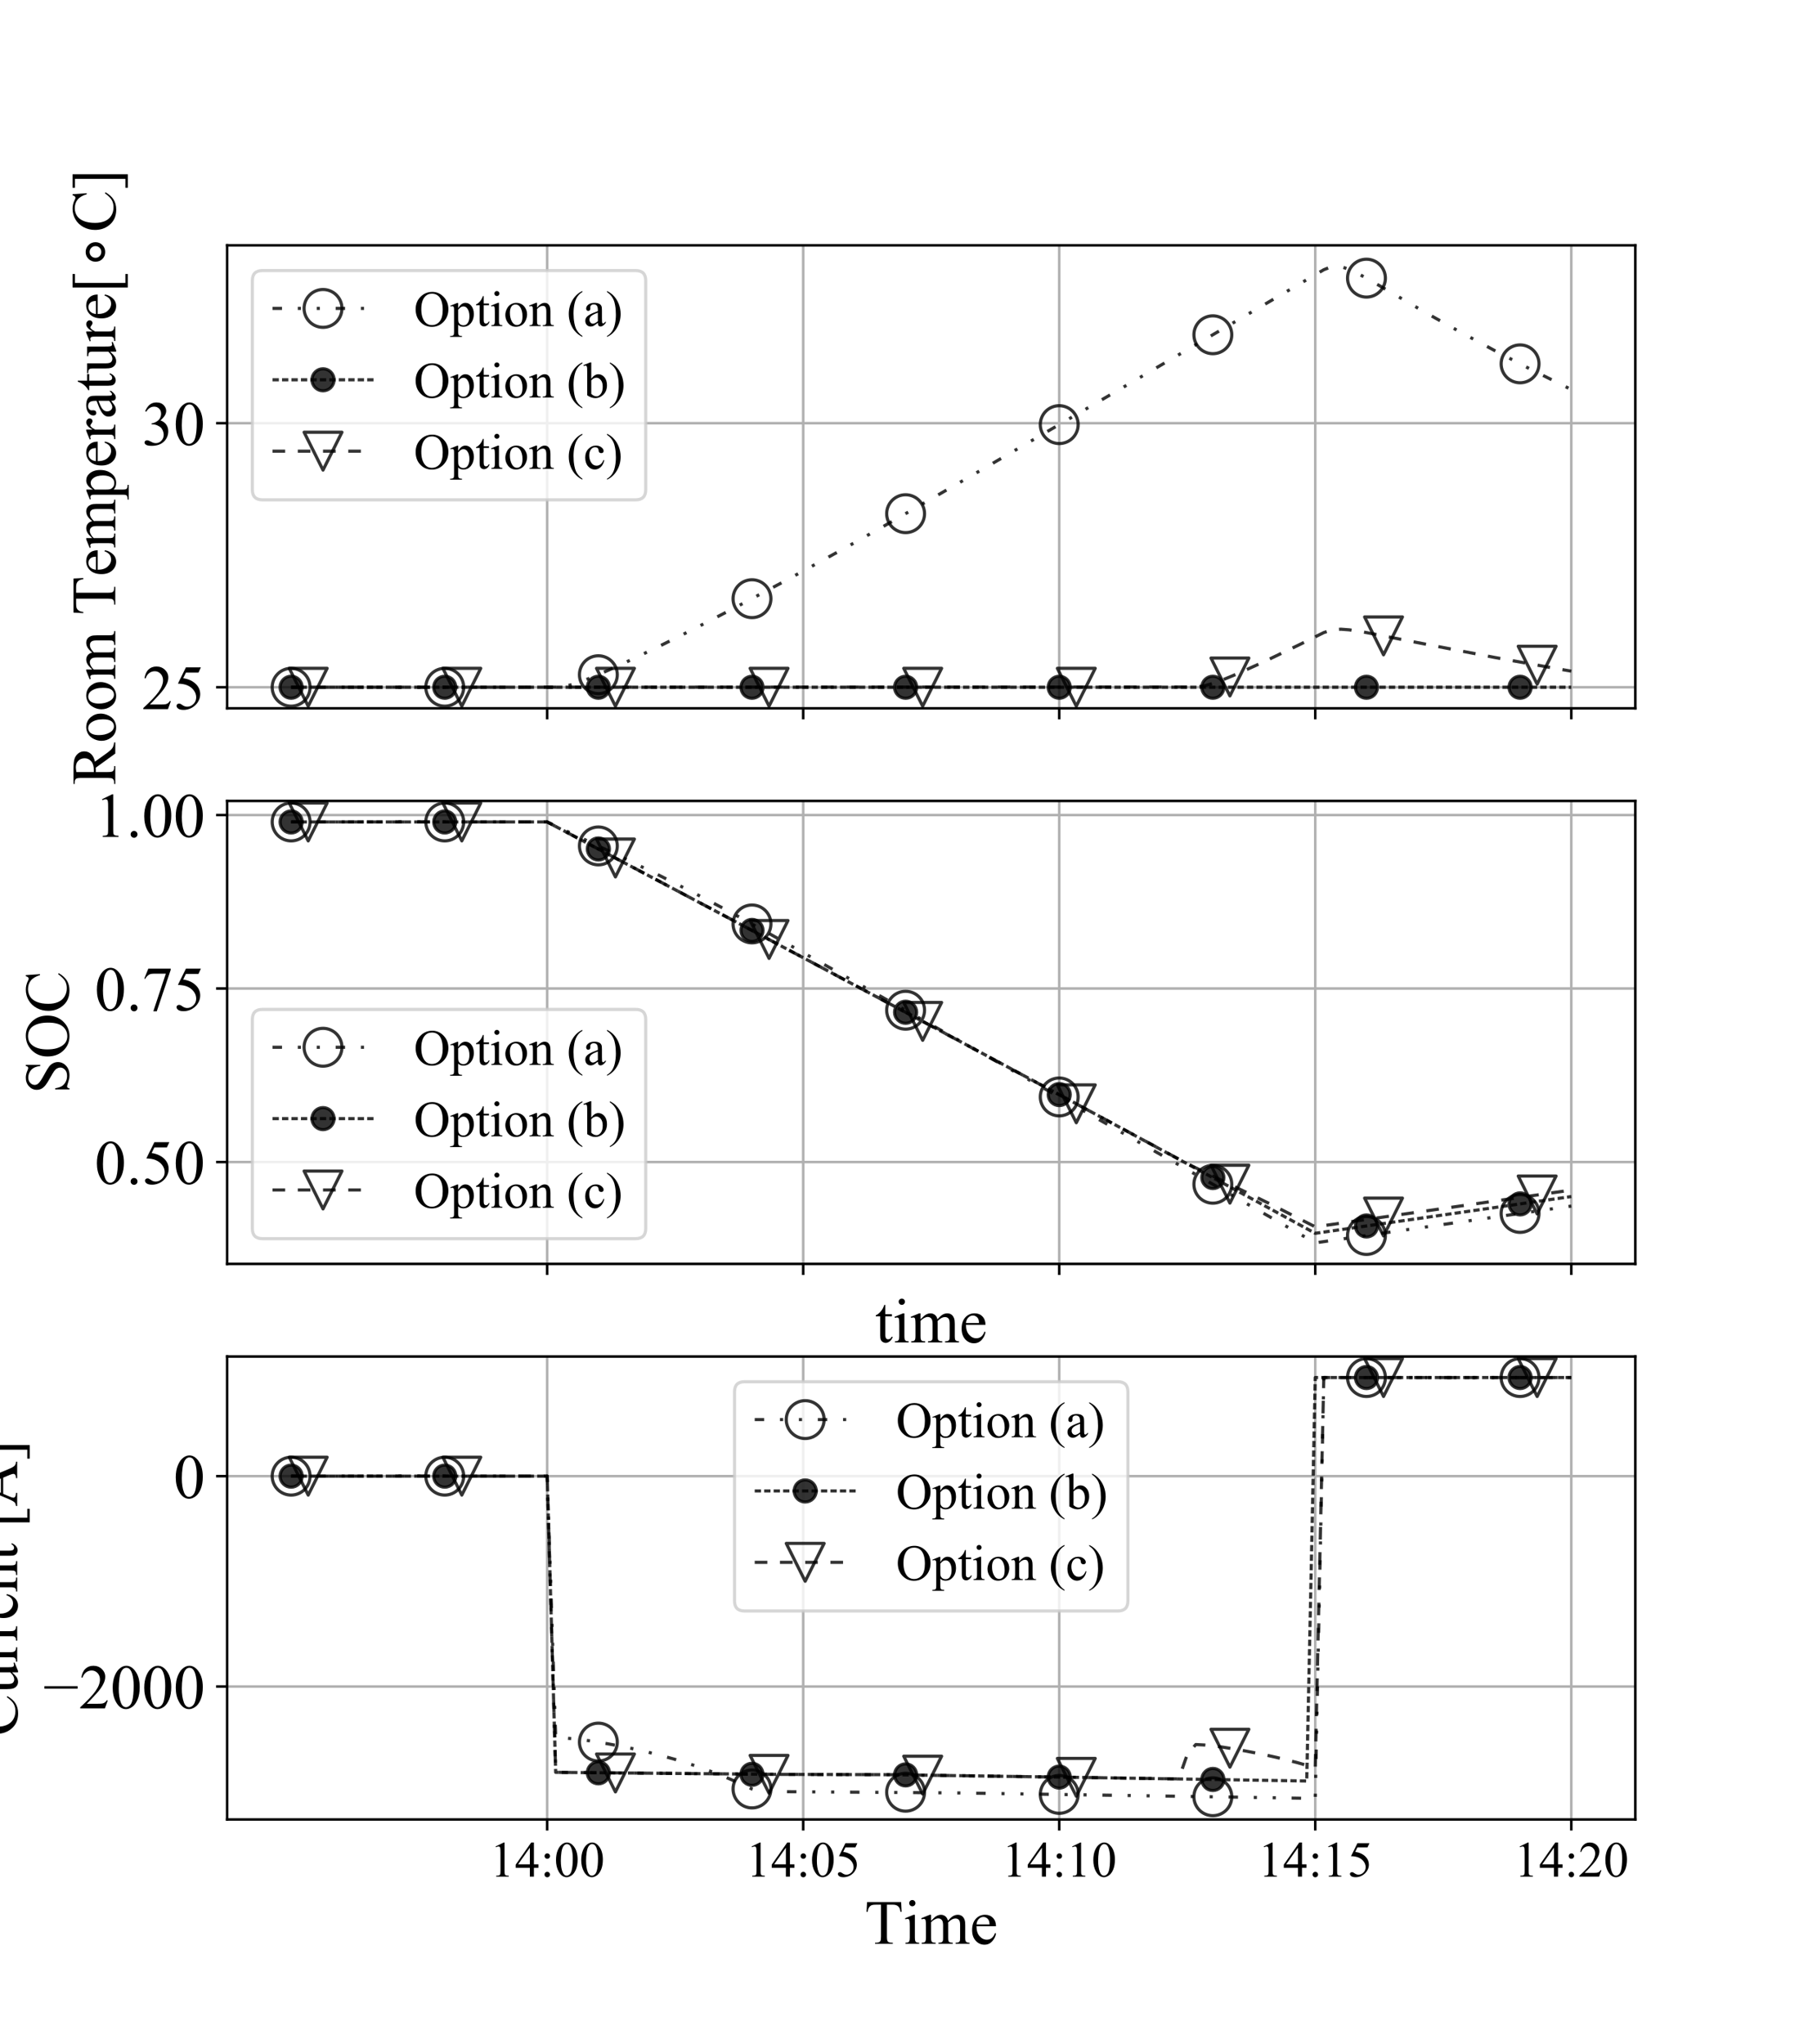 <?xml version="1.0" encoding="utf-8" standalone="no"?>
<!DOCTYPE svg PUBLIC "-//W3C//DTD SVG 1.1//EN"
  "http://www.w3.org/Graphics/SVG/1.1/DTD/svg11.dtd">
<!-- Created with matplotlib (http://matplotlib.org/) -->
<svg height="648pt" version="1.1" viewBox="0 0 576 648" width="576pt" xmlns="http://www.w3.org/2000/svg" xmlns:xlink="http://www.w3.org/1999/xlink">
 <defs>
  <style type="text/css">
*{stroke-linecap:butt;stroke-linejoin:round;}
  </style>
 </defs>
 <g id="figure_1">
  <g id="patch_1">
   <path d="M 0 648 
L 576 648 
L 576 0 
L 0 0 
z
" style="fill:#ffffff;"/>
  </g>
  <g id="axes_1">
   <g id="patch_2">
    <path d="M 72 224.513 
L 518.4 224.513 
L 518.4 77.76 
L 72 77.76 
z
" style="fill:#ffffff;"/>
   </g>
   <g id="matplotlib.axis_1">
    <g id="xtick_1">
     <g id="line2d_1">
      <path clip-path="url(#pa3e2e01db3)" d="M 173.455 224.513 
L 173.455 77.76 
" style="fill:none;stroke:#b0b0b0;stroke-linecap:square;stroke-width:0.8;"/>
     </g>
     <g id="line2d_2">
      <defs>
       <path d="M 0 0 
L 0 3.5 
" id="m4fd948d774" style="stroke:#000000;stroke-width:0.8;"/>
      </defs>
      <g>
       <use style="stroke:#000000;stroke-width:0.8;" x="173.455" xlink:href="#m4fd948d774" y="224.513"/>
      </g>
     </g>
    </g>
    <g id="xtick_2">
     <g id="line2d_3">
      <path clip-path="url(#pa3e2e01db3)" d="M 254.618 224.513 
L 254.618 77.76 
" style="fill:none;stroke:#b0b0b0;stroke-linecap:square;stroke-width:0.8;"/>
     </g>
     <g id="line2d_4">
      <g>
       <use style="stroke:#000000;stroke-width:0.8;" x="254.618" xlink:href="#m4fd948d774" y="224.513"/>
      </g>
     </g>
    </g>
    <g id="xtick_3">
     <g id="line2d_5">
      <path clip-path="url(#pa3e2e01db3)" d="M 335.782 224.513 
L 335.782 77.76 
" style="fill:none;stroke:#b0b0b0;stroke-linecap:square;stroke-width:0.8;"/>
     </g>
     <g id="line2d_6">
      <g>
       <use style="stroke:#000000;stroke-width:0.8;" x="335.782" xlink:href="#m4fd948d774" y="224.513"/>
      </g>
     </g>
    </g>
    <g id="xtick_4">
     <g id="line2d_7">
      <path clip-path="url(#pa3e2e01db3)" d="M 416.945 224.513 
L 416.945 77.76 
" style="fill:none;stroke:#b0b0b0;stroke-linecap:square;stroke-width:0.8;"/>
     </g>
     <g id="line2d_8">
      <g>
       <use style="stroke:#000000;stroke-width:0.8;" x="416.945" xlink:href="#m4fd948d774" y="224.513"/>
      </g>
     </g>
    </g>
    <g id="xtick_5">
     <g id="line2d_9">
      <path clip-path="url(#pa3e2e01db3)" d="M 498.109 224.513 
L 498.109 77.76 
" style="fill:none;stroke:#b0b0b0;stroke-linecap:square;stroke-width:0.8;"/>
     </g>
     <g id="line2d_10">
      <g>
       <use style="stroke:#000000;stroke-width:0.8;" x="498.109" xlink:href="#m4fd948d774" y="224.513"/>
      </g>
     </g>
    </g>
   </g>
   <g id="matplotlib.axis_2">
    <g id="ytick_1">
     <g id="line2d_11">
      <path clip-path="url(#pa3e2e01db3)" d="M 72 217.838 
L 518.4 217.838 
" style="fill:none;stroke:#b0b0b0;stroke-linecap:square;stroke-width:0.8;"/>
     </g>
     <g id="line2d_12">
      <defs>
       <path d="M 0 0 
L -3.5 0 
" id="md2a5a72f69" style="stroke:#000000;stroke-width:0.8;"/>
      </defs>
      <g>
       <use style="stroke:#000000;stroke-width:0.8;" x="72" xlink:href="#md2a5a72f69" y="217.838"/>
      </g>
     </g>
     <g id="text_1">
      <!-- 25 -->
      <defs>
       <path d="M 45.844 12.75 
L 41.219 0 
L 2.156 0 
L 2.156 1.812 
Q 19.391 17.531 26.422 27.484 
Q 33.453 37.453 33.453 45.703 
Q 33.453 52 29.594 56.047 
Q 25.734 60.109 20.359 60.109 
Q 15.484 60.109 11.594 57.25 
Q 7.719 54.391 5.859 48.875 
L 4.047 48.875 
Q 5.281 57.906 10.328 62.734 
Q 15.375 67.578 22.953 67.578 
Q 31 67.578 36.391 62.406 
Q 41.797 57.234 41.797 50.203 
Q 41.797 45.172 39.453 40.141 
Q 35.844 32.234 27.734 23.391 
Q 15.578 10.109 12.547 7.375 
L 29.828 7.375 
Q 35.109 7.375 37.234 7.766 
Q 39.359 8.156 41.062 9.344 
Q 42.781 10.547 44.047 12.75 
z
" id="TimesNewRomanPSMT-32"/>
       <path d="M 43.406 66.219 
L 39.594 57.906 
L 19.672 57.906 
L 15.328 49.031 
Q 28.266 47.125 35.844 39.406 
Q 42.328 32.766 42.328 23.781 
Q 42.328 18.562 40.203 14.109 
Q 38.094 9.672 34.859 6.547 
Q 31.641 3.422 27.688 1.516 
Q 22.078 -1.172 16.156 -1.172 
Q 10.203 -1.172 7.484 0.844 
Q 4.781 2.875 4.781 5.328 
Q 4.781 6.688 5.906 7.734 
Q 7.031 8.797 8.734 8.797 
Q 10.016 8.797 10.969 8.406 
Q 11.922 8.016 14.203 6.391 
Q 17.875 3.859 21.625 3.859 
Q 27.344 3.859 31.656 8.172 
Q 35.984 12.5 35.984 18.703 
Q 35.984 24.703 32.125 29.906 
Q 28.266 35.109 21.484 37.938 
Q 16.156 40.141 6.984 40.484 
L 19.672 66.219 
z
" id="TimesNewRomanPSMT-35"/>
      </defs>
      <g transform="translate(45 224.781)scale(0.2 -0.2)">
       <use xlink:href="#TimesNewRomanPSMT-32"/>
       <use x="50" xlink:href="#TimesNewRomanPSMT-35"/>
      </g>
     </g>
    </g>
    <g id="ytick_2">
     <g id="line2d_13">
      <path clip-path="url(#pa3e2e01db3)" d="M 72 134.135 
L 518.4 134.135 
" style="fill:none;stroke:#b0b0b0;stroke-linecap:square;stroke-width:0.8;"/>
     </g>
     <g id="line2d_14">
      <g>
       <use style="stroke:#000000;stroke-width:0.8;" x="72" xlink:href="#md2a5a72f69" y="134.135"/>
      </g>
     </g>
     <g id="text_2">
      <!-- 30 -->
      <defs>
       <path d="M 5.078 53.609 
Q 7.906 60.297 12.219 63.938 
Q 16.547 67.578 23 67.578 
Q 30.953 67.578 35.203 62.406 
Q 38.422 58.547 38.422 54.156 
Q 38.422 46.922 29.344 39.203 
Q 35.453 36.812 38.578 32.375 
Q 41.703 27.938 41.703 21.922 
Q 41.703 13.328 36.234 7.031 
Q 29.109 -1.172 15.578 -1.172 
Q 8.891 -1.172 6.469 0.484 
Q 4.047 2.156 4.047 4.047 
Q 4.047 5.469 5.188 6.547 
Q 6.344 7.625 7.953 7.625 
Q 9.188 7.625 10.453 7.234 
Q 11.281 6.984 14.203 5.438 
Q 17.141 3.906 18.266 3.609 
Q 20.062 3.078 22.125 3.078 
Q 27.094 3.078 30.781 6.938 
Q 34.469 10.797 34.469 16.062 
Q 34.469 19.922 32.766 23.578 
Q 31.5 26.312 29.984 27.734 
Q 27.875 29.688 24.219 31.266 
Q 20.562 32.859 16.75 32.859 
L 15.188 32.859 
L 15.188 34.328 
Q 19.047 34.812 22.922 37.109 
Q 26.812 39.406 28.562 42.625 
Q 30.328 45.844 30.328 49.703 
Q 30.328 54.734 27.172 57.828 
Q 24.031 60.938 19.344 60.938 
Q 11.766 60.938 6.688 52.828 
z
" id="TimesNewRomanPSMT-33"/>
       <path d="M 3.609 32.719 
Q 3.609 44.047 7.031 52.219 
Q 10.453 60.406 16.109 64.406 
Q 20.516 67.578 25.203 67.578 
Q 32.812 67.578 38.875 59.812 
Q 46.438 50.203 46.438 33.734 
Q 46.438 22.219 43.109 14.156 
Q 39.797 6.109 34.641 2.469 
Q 29.5 -1.172 24.703 -1.172 
Q 15.234 -1.172 8.938 10.016 
Q 3.609 19.438 3.609 32.719 
z
M 13.188 31.5 
Q 13.188 17.828 16.547 9.188 
Q 19.344 1.906 24.859 1.906 
Q 27.484 1.906 30.312 4.266 
Q 33.156 6.641 34.625 12.203 
Q 36.859 20.609 36.859 35.891 
Q 36.859 47.219 34.516 54.781 
Q 32.766 60.406 29.984 62.75 
Q 27.984 64.359 25.141 64.359 
Q 21.828 64.359 19.234 61.375 
Q 15.719 57.328 14.453 48.625 
Q 13.188 39.938 13.188 31.5 
z
" id="TimesNewRomanPSMT-30"/>
      </defs>
      <g transform="translate(45 141.079)scale(0.2 -0.2)">
       <use xlink:href="#TimesNewRomanPSMT-33"/>
       <use x="50" xlink:href="#TimesNewRomanPSMT-30"/>
      </g>
     </g>
    </g>
    <g id="text_3">
     <!-- Room Temperature[$\circ$C] -->
     <defs>
      <path d="M 67.578 0 
L 49.906 0 
L 27.484 30.953 
Q 25 30.859 23.438 30.859 
Q 22.797 30.859 22.062 30.875 
Q 21.344 30.906 20.562 30.953 
L 20.562 11.719 
Q 20.562 5.469 21.922 3.953 
Q 23.781 1.812 27.484 1.812 
L 30.078 1.812 
L 30.078 0 
L 1.703 0 
L 1.703 1.812 
L 4.203 1.812 
Q 8.406 1.812 10.203 4.547 
Q 11.234 6.062 11.234 11.719 
L 11.234 54.5 
Q 11.234 60.75 9.859 62.25 
Q 7.953 64.406 4.203 64.406 
L 1.703 64.406 
L 1.703 66.219 
L 25.828 66.219 
Q 36.375 66.219 41.375 64.672 
Q 46.391 63.141 49.875 59.016 
Q 53.375 54.891 53.375 49.172 
Q 53.375 43.062 49.391 38.562 
Q 45.406 34.078 37.062 32.234 
L 50.734 13.234 
Q 55.422 6.688 58.781 4.531 
Q 62.156 2.391 67.578 1.812 
z
M 20.562 34.031 
Q 21.484 34.031 22.172 34 
Q 22.859 33.984 23.297 33.984 
Q 32.766 33.984 37.578 38.078 
Q 42.391 42.188 42.391 48.531 
Q 42.391 54.734 38.5 58.609 
Q 34.625 62.5 28.219 62.5 
Q 25.391 62.5 20.562 61.578 
z
" id="TimesNewRomanPSMT-52"/>
      <path d="M 25 46.047 
Q 35.156 46.047 41.312 38.328 
Q 46.531 31.734 46.531 23.188 
Q 46.531 17.188 43.641 11.031 
Q 40.766 4.891 35.719 1.75 
Q 30.672 -1.375 24.469 -1.375 
Q 14.359 -1.375 8.406 6.688 
Q 3.375 13.484 3.375 21.922 
Q 3.375 28.078 6.422 34.156 
Q 9.469 40.234 14.453 43.141 
Q 19.438 46.047 25 46.047 
z
M 23.484 42.875 
Q 20.906 42.875 18.281 41.328 
Q 15.672 39.797 14.062 35.938 
Q 12.453 32.078 12.453 26.031 
Q 12.453 16.266 16.328 9.172 
Q 20.219 2.094 26.562 2.094 
Q 31.297 2.094 34.375 6 
Q 37.453 9.906 37.453 19.438 
Q 37.453 31.344 32.328 38.188 
Q 28.859 42.875 23.484 42.875 
z
" id="TimesNewRomanPSMT-6f"/>
      <path d="M 16.406 36.531 
Q 21.297 41.406 22.172 42.141 
Q 24.359 44 26.891 45.016 
Q 29.438 46.047 31.938 46.047 
Q 36.141 46.047 39.156 43.594 
Q 42.188 41.156 43.219 36.531 
Q 48.25 42.391 51.703 44.219 
Q 55.172 46.047 58.844 46.047 
Q 62.406 46.047 65.156 44.219 
Q 67.922 42.391 69.531 38.234 
Q 70.609 35.406 70.609 29.344 
L 70.609 10.109 
Q 70.609 5.906 71.234 4.344 
Q 71.734 3.266 73.047 2.516 
Q 74.359 1.766 77.344 1.766 
L 77.344 0 
L 55.281 0 
L 55.281 1.766 
L 56.203 1.766 
Q 59.078 1.766 60.688 2.875 
Q 61.812 3.656 62.312 5.375 
Q 62.5 6.203 62.5 10.109 
L 62.5 29.344 
Q 62.5 34.812 61.188 37.062 
Q 59.281 40.188 55.078 40.188 
Q 52.484 40.188 49.875 38.891 
Q 47.266 37.594 43.562 34.078 
L 43.453 33.547 
L 43.562 31.453 
L 43.562 10.109 
Q 43.562 5.516 44.062 4.391 
Q 44.578 3.266 45.984 2.516 
Q 47.406 1.766 50.828 1.766 
L 50.828 0 
L 28.219 0 
L 28.219 1.766 
Q 31.938 1.766 33.328 2.641 
Q 34.719 3.516 35.25 5.281 
Q 35.5 6.109 35.5 10.109 
L 35.5 29.344 
Q 35.5 34.812 33.891 37.203 
Q 31.734 40.328 27.875 40.328 
Q 25.25 40.328 22.656 38.922 
Q 18.609 36.766 16.406 34.078 
L 16.406 10.109 
Q 16.406 5.719 17.016 4.391 
Q 17.625 3.078 18.812 2.422 
Q 20.016 1.766 23.688 1.766 
L 23.688 0 
L 1.562 0 
L 1.562 1.766 
Q 4.641 1.766 5.859 2.422 
Q 7.078 3.078 7.703 4.516 
Q 8.344 5.953 8.344 10.109 
L 8.344 27.203 
Q 8.344 34.578 7.906 36.719 
Q 7.562 38.328 6.828 38.938 
Q 6.109 39.547 4.828 39.547 
Q 3.469 39.547 1.562 38.812 
L 0.828 40.578 
L 14.312 46.047 
L 16.406 46.047 
z
" id="TimesNewRomanPSMT-6d"/>
      <path id="TimesNewRomanPSMT-20"/>
      <path d="M 57.859 66.219 
L 58.594 50.688 
L 56.734 50.688 
Q 56.203 54.781 55.281 56.547 
Q 53.766 59.375 51.25 60.719 
Q 48.734 62.062 44.625 62.062 
L 35.297 62.062 
L 35.297 11.469 
Q 35.297 5.375 36.625 3.859 
Q 38.484 1.812 42.328 1.812 
L 44.625 1.812 
L 44.625 0 
L 16.547 0 
L 16.547 1.812 
L 18.891 1.812 
Q 23.094 1.812 24.859 4.344 
Q 25.922 5.906 25.922 11.469 
L 25.922 62.062 
L 17.969 62.062 
Q 13.328 62.062 11.375 61.375 
Q 8.844 60.453 7.031 57.812 
Q 5.219 55.172 4.891 50.688 
L 3.031 50.688 
L 3.812 66.219 
z
" id="TimesNewRomanPSMT-54"/>
      <path d="M 10.641 27.875 
Q 10.594 17.922 15.484 12.25 
Q 20.359 6.594 26.953 6.594 
Q 31.344 6.594 34.594 9 
Q 37.844 11.422 40.047 17.281 
L 41.547 16.312 
Q 40.531 9.625 35.594 4.125 
Q 30.672 -1.375 23.25 -1.375 
Q 15.188 -1.375 9.453 4.906 
Q 3.719 11.188 3.719 21.781 
Q 3.719 33.25 9.594 39.672 
Q 15.484 46.094 24.359 46.094 
Q 31.891 46.094 36.719 41.141 
Q 41.547 36.188 41.547 27.875 
z
M 10.641 30.719 
L 31.344 30.719 
Q 31.109 35.016 30.328 36.766 
Q 29.109 39.5 26.688 41.062 
Q 24.266 42.625 21.625 42.625 
Q 17.578 42.625 14.375 39.469 
Q 11.188 36.328 10.641 30.719 
z
" id="TimesNewRomanPSMT-65"/>
      <path d="M -0.094 40.281 
L 13.672 45.844 
L 15.531 45.844 
L 15.531 35.406 
Q 19 41.312 22.484 43.672 
Q 25.984 46.047 29.828 46.047 
Q 36.578 46.047 41.062 40.766 
Q 46.578 34.328 46.578 23.969 
Q 46.578 12.406 39.938 4.828 
Q 34.469 -1.375 26.172 -1.375 
Q 22.562 -1.375 19.922 -0.344 
Q 17.969 0.391 15.531 2.594 
L 15.531 -11.031 
Q 15.531 -15.625 16.094 -16.859 
Q 16.656 -18.109 18.047 -18.844 
Q 19.438 -19.578 23.094 -19.578 
L 23.094 -21.391 
L -0.344 -21.391 
L -0.344 -19.578 
L 0.875 -19.578 
Q 3.562 -19.625 5.469 -18.562 
Q 6.391 -18.016 6.906 -16.812 
Q 7.422 -15.625 7.422 -10.75 
L 7.422 31.547 
Q 7.422 35.891 7.031 37.062 
Q 6.641 38.234 5.781 38.812 
Q 4.938 39.406 3.469 39.406 
Q 2.297 39.406 0.484 38.719 
z
M 15.531 32.516 
L 15.531 15.828 
Q 15.531 10.406 15.969 8.688 
Q 16.656 5.859 19.312 3.703 
Q 21.969 1.562 26.031 1.562 
Q 30.906 1.562 33.938 5.375 
Q 37.891 10.359 37.891 19.391 
Q 37.891 29.641 33.406 35.156 
Q 30.281 38.969 25.984 38.969 
Q 23.641 38.969 21.344 37.797 
Q 19.578 36.922 15.531 32.516 
z
" id="TimesNewRomanPSMT-70"/>
      <path d="M 16.219 46.047 
L 16.219 35.984 
Q 21.828 46.047 27.734 46.047 
Q 30.422 46.047 32.172 44.406 
Q 33.938 42.781 33.938 40.625 
Q 33.938 38.719 32.656 37.391 
Q 31.391 36.078 29.641 36.078 
Q 27.938 36.078 25.812 37.766 
Q 23.688 39.453 22.656 39.453 
Q 21.781 39.453 20.75 38.484 
Q 18.562 36.469 16.219 31.891 
L 16.219 10.453 
Q 16.219 6.734 17.141 4.828 
Q 17.781 3.516 19.391 2.641 
Q 21 1.766 24.031 1.766 
L 24.031 0 
L 1.125 0 
L 1.125 1.766 
Q 4.547 1.766 6.203 2.828 
Q 7.422 3.609 7.906 5.328 
Q 8.156 6.156 8.156 10.062 
L 8.156 27.391 
Q 8.156 35.203 7.828 36.688 
Q 7.516 38.188 6.656 38.859 
Q 5.812 39.547 4.547 39.547 
Q 3.031 39.547 1.125 38.812 
L 0.641 40.578 
L 14.156 46.047 
z
" id="TimesNewRomanPSMT-72"/>
      <path d="M 28.469 6.453 
Q 21.578 1.125 19.828 0.297 
Q 17.188 -0.922 14.203 -0.922 
Q 9.578 -0.922 6.562 2.25 
Q 3.562 5.422 3.562 10.594 
Q 3.562 13.875 5.031 16.266 
Q 7.031 19.578 11.984 22.5 
Q 16.938 25.438 28.469 29.641 
L 28.469 31.391 
Q 28.469 38.094 26.344 40.578 
Q 24.219 43.062 20.172 43.062 
Q 17.094 43.062 15.281 41.406 
Q 13.422 39.75 13.422 37.594 
L 13.531 34.766 
Q 13.531 32.516 12.375 31.297 
Q 11.234 30.078 9.375 30.078 
Q 7.562 30.078 6.422 31.344 
Q 5.281 32.625 5.281 34.812 
Q 5.281 39.016 9.578 42.531 
Q 13.875 46.047 21.625 46.047 
Q 27.594 46.047 31.391 44.047 
Q 34.281 42.531 35.641 39.312 
Q 36.531 37.203 36.531 30.719 
L 36.531 15.531 
Q 36.531 9.125 36.766 7.688 
Q 37.016 6.25 37.578 5.766 
Q 38.141 5.281 38.875 5.281 
Q 39.656 5.281 40.234 5.609 
Q 41.266 6.25 44.188 9.188 
L 44.188 6.453 
Q 38.719 -0.875 33.734 -0.875 
Q 31.344 -0.875 29.922 0.781 
Q 28.516 2.438 28.469 6.453 
z
M 28.469 9.625 
L 28.469 26.656 
Q 21.094 23.734 18.953 22.516 
Q 15.094 20.359 13.422 18.016 
Q 11.766 15.672 11.766 12.891 
Q 11.766 9.375 13.859 7.047 
Q 15.969 4.734 18.703 4.734 
Q 22.406 4.734 28.469 9.625 
z
" id="TimesNewRomanPSMT-61"/>
      <path d="M 16.109 59.422 
L 16.109 44.734 
L 26.562 44.734 
L 26.562 41.312 
L 16.109 41.312 
L 16.109 12.312 
Q 16.109 7.953 17.359 6.438 
Q 18.609 4.938 20.562 4.938 
Q 22.172 4.938 23.688 5.938 
Q 25.203 6.938 26.031 8.891 
L 27.938 8.891 
Q 26.219 4.109 23.094 1.688 
Q 19.969 -0.734 16.656 -0.734 
Q 14.406 -0.734 12.25 0.516 
Q 10.109 1.766 9.078 4.078 
Q 8.062 6.391 8.062 11.234 
L 8.062 41.312 
L 0.984 41.312 
L 0.984 42.922 
Q 3.656 44 6.469 46.562 
Q 9.281 49.125 11.469 52.641 
Q 12.594 54.5 14.594 59.422 
z
" id="TimesNewRomanPSMT-74"/>
      <path d="M 42.328 44.734 
L 42.328 17.625 
Q 42.328 9.859 42.688 8.125 
Q 43.062 6.391 43.859 5.703 
Q 44.672 5.031 45.75 5.031 
Q 47.266 5.031 49.172 5.859 
L 49.859 4.156 
L 36.469 -1.375 
L 34.281 -1.375 
L 34.281 8.109 
Q 28.516 1.859 25.484 0.234 
Q 22.469 -1.375 19.094 -1.375 
Q 15.328 -1.375 12.562 0.797 
Q 9.812 2.984 8.734 6.391 
Q 7.672 9.812 7.672 16.062 
L 7.672 36.031 
Q 7.672 39.203 6.984 40.422 
Q 6.297 41.656 4.953 42.312 
Q 3.609 42.969 0.094 42.922 
L 0.094 44.734 
L 15.766 44.734 
L 15.766 14.797 
Q 15.766 8.547 17.938 6.594 
Q 20.125 4.641 23.188 4.641 
Q 25.297 4.641 27.953 5.953 
Q 30.609 7.281 34.281 10.984 
L 34.281 36.328 
Q 34.281 40.141 32.891 41.484 
Q 31.5 42.828 27.094 42.922 
L 27.094 44.734 
z
" id="TimesNewRomanPSMT-75"/>
      <path d="M 29.688 -19.828 
L 8.203 -19.828 
L 8.203 67.719 
L 29.688 67.719 
L 29.688 63.875 
L 15.531 63.875 
L 15.531 -16.016 
L 29.688 -16.016 
z
" id="TimesNewRomanPSMT-5b"/>
      <path d="M 31.297 40.672 
Q 27.391 40.672 24.703 37.953 
Q 22.016 35.25 22.016 31.344 
Q 22.016 27.484 24.703 24.828 
Q 27.391 22.172 31.297 22.172 
Q 35.203 22.172 37.891 24.828 
Q 40.578 27.484 40.578 31.344 
Q 40.578 35.203 37.859 37.938 
Q 35.156 40.672 31.297 40.672 
z
M 31.297 46.969 
Q 34.422 46.969 37.297 45.766 
Q 40.188 44.578 42.281 42.328 
Q 44.531 40.141 45.656 37.344 
Q 46.781 34.562 46.781 31.344 
Q 46.781 24.906 42.266 20.438 
Q 37.75 15.969 31.203 15.969 
Q 24.609 15.969 20.219 20.359 
Q 15.828 24.75 15.828 31.344 
Q 15.828 37.891 20.312 42.422 
Q 24.812 46.969 31.297 46.969 
z
" id="DejaVuSans-2218"/>
      <path d="M 60.203 67.719 
L 61.719 45.219 
L 60.203 45.219 
Q 57.172 55.328 51.562 59.766 
Q 45.953 64.203 38.094 64.203 
Q 31.5 64.203 26.172 60.859 
Q 20.844 57.516 17.797 50.188 
Q 14.75 42.875 14.75 31.984 
Q 14.75 23 17.625 16.406 
Q 20.516 9.812 26.297 6.297 
Q 32.078 2.781 39.5 2.781 
Q 45.953 2.781 50.875 5.531 
Q 55.812 8.297 61.719 16.5 
L 63.234 15.531 
Q 58.25 6.688 51.609 2.578 
Q 44.969 -1.516 35.844 -1.516 
Q 19.391 -1.516 10.359 10.688 
Q 3.609 19.781 3.609 32.078 
Q 3.609 42 8.047 50.297 
Q 12.5 58.594 20.281 63.156 
Q 28.078 67.719 37.312 67.719 
Q 44.484 67.719 51.469 64.203 
Q 53.516 63.141 54.391 63.141 
Q 55.719 63.141 56.688 64.062 
Q 57.953 65.375 58.5 67.719 
z
" id="TimesNewRomanPSMT-43"/>
      <path d="M 3.656 67.719 
L 25.141 67.719 
L 25.141 -19.875 
L 3.656 -19.875 
L 3.656 -16.016 
L 17.828 -16.016 
L 17.828 63.875 
L 3.656 63.875 
z
" id="TimesNewRomanPSMT-5d"/>
     </defs>
     <g transform="translate(36.6 248.836)rotate(-90)scale(0.2 -0.2)">
      <use transform="translate(0 0.281)" xlink:href="#TimesNewRomanPSMT-52"/>
      <use transform="translate(66.699 0.281)" xlink:href="#TimesNewRomanPSMT-6f"/>
      <use transform="translate(116.699 0.281)" xlink:href="#TimesNewRomanPSMT-6f"/>
      <use transform="translate(166.699 0.281)" xlink:href="#TimesNewRomanPSMT-6d"/>
      <use transform="translate(244.482 0.281)" xlink:href="#TimesNewRomanPSMT-20"/>
      <use transform="translate(269.482 0.281)" xlink:href="#TimesNewRomanPSMT-54"/>
      <use transform="translate(330.566 0.281)" xlink:href="#TimesNewRomanPSMT-65"/>
      <use transform="translate(374.951 0.281)" xlink:href="#TimesNewRomanPSMT-6d"/>
      <use transform="translate(452.734 0.281)" xlink:href="#TimesNewRomanPSMT-70"/>
      <use transform="translate(502.734 0.281)" xlink:href="#TimesNewRomanPSMT-65"/>
      <use transform="translate(547.119 0.281)" xlink:href="#TimesNewRomanPSMT-72"/>
      <use transform="translate(580.42 0.281)" xlink:href="#TimesNewRomanPSMT-61"/>
      <use transform="translate(624.805 0.281)" xlink:href="#TimesNewRomanPSMT-74"/>
      <use transform="translate(652.588 0.281)" xlink:href="#TimesNewRomanPSMT-75"/>
      <use transform="translate(702.588 0.281)" xlink:href="#TimesNewRomanPSMT-72"/>
      <use transform="translate(735.889 0.281)" xlink:href="#TimesNewRomanPSMT-65"/>
      <use transform="translate(780.273 0.281)" xlink:href="#TimesNewRomanPSMT-5b"/>
      <use transform="translate(813.574 0.281)" xlink:href="#DejaVuSans-2218"/>
      <use transform="translate(876.172 0.281)" xlink:href="#TimesNewRomanPSMT-43"/>
      <use transform="translate(942.871 0.281)" xlink:href="#TimesNewRomanPSMT-5d"/>
     </g>
    </g>
   </g>
   <g id="line2d_15">
    <path clip-path="url(#pa3e2e01db3)" d="M 92.291 217.839 
L 176.16 217.819 
L 178.865 217.569 
L 181.571 216.94 
L 184.276 216.045 
L 189.687 213.861 
L 197.804 210.202 
L 208.625 205.026 
L 219.447 199.621 
L 232.975 192.624 
L 249.207 183.952 
L 268.145 173.548 
L 281.673 165.92 
L 308.727 150.333 
L 352.015 125.116 
L 419.651 85.495 
L 422.356 84.431 
L 425.062 84.514 
L 427.767 85.397 
L 430.473 86.687 
L 435.884 89.727 
L 452.116 99.197 
L 462.938 105.252 
L 473.76 111.088 
L 484.582 116.716 
L 498.109 123.473 
L 498.109 123.473 
" style="fill:none;stroke:#000000;stroke-dasharray:3,5,1,5,1,5;stroke-dashoffset:0;stroke-opacity:0.8;"/>
    <defs>
     <path d="M 0 6 
C 1.591 6 3.117 5.368 4.243 4.243 
C 5.368 3.117 6 1.591 6 0 
C 6 -1.591 5.368 -3.117 4.243 -4.243 
C 3.117 -5.368 1.591 -6 0 -6 
C -1.591 -6 -3.117 -5.368 -4.243 -4.243 
C -5.368 -3.117 -6 -1.591 -6 0 
C -6 1.591 -5.368 3.117 -4.243 4.243 
C -3.117 5.368 -1.591 6 0 6 
z
" id="mc0652c7510" style="stroke:#000000;stroke-opacity:0.8;"/>
    </defs>
    <g clip-path="url(#pa3e2e01db3)">
     <use style="fill-opacity:0;stroke:#000000;stroke-opacity:0.8;" x="92.291" xlink:href="#mc0652c7510" y="217.839"/>
     <use style="fill-opacity:0;stroke:#000000;stroke-opacity:0.8;" x="140.989" xlink:href="#mc0652c7510" y="217.839"/>
     <use style="fill-opacity:0;stroke:#000000;stroke-opacity:0.8;" x="189.687" xlink:href="#mc0652c7510" y="213.861"/>
     <use style="fill-opacity:0;stroke:#000000;stroke-opacity:0.8;" x="238.385" xlink:href="#mc0652c7510" y="189.764"/>
     <use style="fill-opacity:0;stroke:#000000;stroke-opacity:0.8;" x="287.084" xlink:href="#mc0652c7510" y="162.823"/>
     <use style="fill-opacity:0;stroke:#000000;stroke-opacity:0.8;" x="335.782" xlink:href="#mc0652c7510" y="134.596"/>
     <use style="fill-opacity:0;stroke:#000000;stroke-opacity:0.8;" x="384.48" xlink:href="#mc0652c7510" y="106.109"/>
     <use style="fill-opacity:0;stroke:#000000;stroke-opacity:0.8;" x="433.178" xlink:href="#mc0652c7510" y="88.163"/>
     <use style="fill-opacity:0;stroke:#000000;stroke-opacity:0.8;" x="481.876" xlink:href="#mc0652c7510" y="115.328"/>
    </g>
   </g>
   <g id="line2d_16">
    <path clip-path="url(#pa3e2e01db3)" d="M 92.291 217.836 
L 498.109 217.835 
L 498.109 217.835 
" style="fill:none;stroke:#000000;stroke-dasharray:2,1;stroke-dashoffset:0;stroke-opacity:0.8;"/>
    <defs>
     <path d="M 0 3.5 
C 0.928 3.5 1.819 3.131 2.475 2.475 
C 3.131 1.819 3.5 0.928 3.5 0 
C 3.5 -0.928 3.131 -1.819 2.475 -2.475 
C 1.819 -3.131 0.928 -3.5 0 -3.5 
C -0.928 -3.5 -1.819 -3.131 -2.475 -2.475 
C -3.131 -1.819 -3.5 -0.928 -3.5 0 
C -3.5 0.928 -3.131 1.819 -2.475 2.475 
C -1.819 3.131 -0.928 3.5 0 3.5 
z
" id="m0bdd2a0424" style="stroke:#000000;stroke-opacity:0.8;"/>
    </defs>
    <g clip-path="url(#pa3e2e01db3)">
     <use style="fill-opacity:0.8;stroke:#000000;stroke-opacity:0.8;" x="92.291" xlink:href="#m0bdd2a0424" y="217.836"/>
     <use style="fill-opacity:0.8;stroke:#000000;stroke-opacity:0.8;" x="140.989" xlink:href="#m0bdd2a0424" y="217.839"/>
     <use style="fill-opacity:0.8;stroke:#000000;stroke-opacity:0.8;" x="189.687" xlink:href="#m0bdd2a0424" y="217.84"/>
     <use style="fill-opacity:0.8;stroke:#000000;stroke-opacity:0.8;" x="238.385" xlink:href="#m0bdd2a0424" y="217.842"/>
     <use style="fill-opacity:0.8;stroke:#000000;stroke-opacity:0.8;" x="287.084" xlink:href="#m0bdd2a0424" y="217.841"/>
     <use style="fill-opacity:0.8;stroke:#000000;stroke-opacity:0.8;" x="335.782" xlink:href="#m0bdd2a0424" y="217.84"/>
     <use style="fill-opacity:0.8;stroke:#000000;stroke-opacity:0.8;" x="384.48" xlink:href="#m0bdd2a0424" y="217.838"/>
     <use style="fill-opacity:0.8;stroke:#000000;stroke-opacity:0.8;" x="433.178" xlink:href="#m0bdd2a0424" y="217.836"/>
     <use style="fill-opacity:0.8;stroke:#000000;stroke-opacity:0.8;" x="481.876" xlink:href="#m0bdd2a0424" y="217.835"/>
    </g>
   </g>
   <g id="line2d_17">
    <path clip-path="url(#pa3e2e01db3)" d="M 92.291 217.839 
L 379.069 217.765 
L 381.775 217.374 
L 384.48 216.63 
L 387.185 215.669 
L 392.596 213.425 
L 400.713 209.733 
L 411.535 204.532 
L 419.651 200.507 
L 422.356 199.633 
L 425.062 199.437 
L 427.767 199.641 
L 433.178 200.508 
L 449.411 203.691 
L 473.76 208.379 
L 492.698 211.802 
L 498.109 212.736 
L 498.109 212.736 
" style="fill:none;stroke:#000000;stroke-dasharray:4,4;stroke-dashoffset:0;stroke-opacity:0.8;"/>
    <defs>
     <path d="M -0 6 
L 6 -6 
L -6 -6 
z
" id="mad53eec5da" style="stroke:#000000;stroke-linejoin:miter;stroke-opacity:0.8;"/>
    </defs>
    <g clip-path="url(#pa3e2e01db3)">
     <use style="fill-opacity:0;stroke:#000000;stroke-linejoin:miter;stroke-opacity:0.8;" x="97.702" xlink:href="#mad53eec5da" y="217.839"/>
     <use style="fill-opacity:0;stroke:#000000;stroke-linejoin:miter;stroke-opacity:0.8;" x="146.4" xlink:href="#mad53eec5da" y="217.839"/>
     <use style="fill-opacity:0;stroke:#000000;stroke-linejoin:miter;stroke-opacity:0.8;" x="195.098" xlink:href="#mad53eec5da" y="217.839"/>
     <use style="fill-opacity:0;stroke:#000000;stroke-linejoin:miter;stroke-opacity:0.8;" x="243.796" xlink:href="#mad53eec5da" y="217.839"/>
     <use style="fill-opacity:0;stroke:#000000;stroke-linejoin:miter;stroke-opacity:0.8;" x="292.495" xlink:href="#mad53eec5da" y="217.838"/>
     <use style="fill-opacity:0;stroke:#000000;stroke-linejoin:miter;stroke-opacity:0.8;" x="341.193" xlink:href="#mad53eec5da" y="217.837"/>
     <use style="fill-opacity:0;stroke:#000000;stroke-linejoin:miter;stroke-opacity:0.8;" x="389.891" xlink:href="#mad53eec5da" y="214.582"/>
     <use style="fill-opacity:0;stroke:#000000;stroke-linejoin:miter;stroke-opacity:0.8;" x="438.589" xlink:href="#mad53eec5da" y="201.55"/>
     <use style="fill-opacity:0;stroke:#000000;stroke-linejoin:miter;stroke-opacity:0.8;" x="487.287" xlink:href="#mad53eec5da" y="210.848"/>
    </g>
   </g>
   <g id="patch_3">
    <path d="M 72 224.513 
L 72 77.76 
" style="fill:none;stroke:#000000;stroke-linecap:square;stroke-linejoin:miter;stroke-width:0.8;"/>
   </g>
   <g id="patch_4">
    <path d="M 518.4 224.513 
L 518.4 77.76 
" style="fill:none;stroke:#000000;stroke-linecap:square;stroke-linejoin:miter;stroke-width:0.8;"/>
   </g>
   <g id="patch_5">
    <path d="M 72 224.513 
L 518.4 224.513 
" style="fill:none;stroke:#000000;stroke-linecap:square;stroke-linejoin:miter;stroke-width:0.8;"/>
   </g>
   <g id="patch_6">
    <path d="M 72 77.76 
L 518.4 77.76 
" style="fill:none;stroke:#000000;stroke-linecap:square;stroke-linejoin:miter;stroke-width:0.8;"/>
   </g>
   <g id="legend_1">
    <g id="patch_7">
     <path d="M 83.2 158.428 
L 201.5 158.428 
Q 204.7 158.428 204.7 155.227 
L 204.7 88.96 
Q 204.7 85.76 201.5 85.76 
L 83.2 85.76 
Q 80 85.76 80 88.96 
L 80 155.227 
Q 80 158.428 83.2 158.428 
z
" style="fill:#ffffff;opacity:0.8;stroke:#cccccc;stroke-linejoin:miter;"/>
    </g>
    <g id="line2d_18">
     <path d="M 86.4 97.76 
L 118.4 97.76 
" style="fill:none;stroke:#000000;stroke-dasharray:3,5,1,5,1,5;stroke-dashoffset:0;stroke-opacity:0.8;"/>
    </g>
    <g id="line2d_19">
     <g>
      <use style="fill-opacity:0;stroke:#000000;stroke-opacity:0.8;" x="102.4" xlink:href="#mc0652c7510" y="97.76"/>
     </g>
    </g>
    <g id="text_4">
     <!-- Option (a) -->
     <defs>
      <path d="M 36.578 67.719 
Q 49.469 67.719 58.906 57.922 
Q 68.359 48.141 68.359 33.5 
Q 68.359 18.406 58.828 8.438 
Q 49.312 -1.516 35.797 -1.516 
Q 22.125 -1.516 12.812 8.203 
Q 3.516 17.922 3.516 33.344 
Q 3.516 49.125 14.266 59.078 
Q 23.578 67.719 36.578 67.719 
z
M 35.641 64.156 
Q 26.766 64.156 21.391 57.562 
Q 14.703 49.359 14.703 33.547 
Q 14.703 17.328 21.625 8.594 
Q 26.953 1.953 35.688 1.953 
Q 45.016 1.953 51.094 9.219 
Q 57.172 16.5 57.172 32.172 
Q 57.172 49.172 50.484 57.516 
Q 45.125 64.156 35.641 64.156 
z
" id="TimesNewRomanPSMT-4f"/>
      <path d="M 14.5 69.438 
Q 16.547 69.438 17.984 67.984 
Q 19.438 66.547 19.438 64.5 
Q 19.438 62.453 17.984 60.984 
Q 16.547 59.516 14.5 59.516 
Q 12.453 59.516 10.984 60.984 
Q 9.516 62.453 9.516 64.5 
Q 9.516 66.547 10.953 67.984 
Q 12.406 69.438 14.5 69.438 
z
M 18.562 46.047 
L 18.562 10.109 
Q 18.562 5.906 19.172 4.516 
Q 19.781 3.125 20.969 2.438 
Q 22.172 1.766 25.344 1.766 
L 25.344 0 
L 3.609 0 
L 3.609 1.766 
Q 6.891 1.766 8 2.391 
Q 9.125 3.031 9.781 4.484 
Q 10.453 5.953 10.453 10.109 
L 10.453 27.344 
Q 10.453 34.625 10.016 36.766 
Q 9.672 38.328 8.938 38.938 
Q 8.203 39.547 6.938 39.547 
Q 5.562 39.547 3.609 38.812 
L 2.938 40.578 
L 16.406 46.047 
z
" id="TimesNewRomanPSMT-69"/>
      <path d="M 16.156 36.578 
Q 24.031 46.047 31.156 46.047 
Q 34.812 46.047 37.453 44.219 
Q 40.094 42.391 41.656 38.188 
Q 42.719 35.25 42.719 29.203 
L 42.719 10.109 
Q 42.719 5.859 43.406 4.344 
Q 43.953 3.125 45.141 2.438 
Q 46.344 1.766 49.562 1.766 
L 49.562 0 
L 27.438 0 
L 27.438 1.766 
L 28.375 1.766 
Q 31.5 1.766 32.734 2.703 
Q 33.984 3.656 34.469 5.516 
Q 34.672 6.25 34.672 10.109 
L 34.672 28.422 
Q 34.672 34.516 33.078 37.281 
Q 31.5 40.047 27.734 40.047 
Q 21.922 40.047 16.156 33.688 
L 16.156 10.109 
Q 16.156 5.562 16.703 4.5 
Q 17.391 3.078 18.578 2.422 
Q 19.781 1.766 23.438 1.766 
L 23.438 0 
L 1.312 0 
L 1.312 1.766 
L 2.297 1.766 
Q 5.719 1.766 6.906 3.484 
Q 8.109 5.219 8.109 10.109 
L 8.109 26.703 
Q 8.109 34.766 7.734 36.516 
Q 7.375 38.281 6.609 38.906 
Q 5.859 39.547 4.594 39.547 
Q 3.219 39.547 1.312 38.812 
L 0.594 40.578 
L 14.062 46.047 
L 16.156 46.047 
z
" id="TimesNewRomanPSMT-6e"/>
      <path d="M 31.062 -19.578 
L 31.062 -21.391 
Q 23.688 -17.672 18.75 -12.703 
Q 11.719 -5.609 7.906 4 
Q 4.109 13.625 4.109 23.969 
Q 4.109 39.109 11.578 51.578 
Q 19.047 64.062 31.062 69.438 
L 31.062 67.391 
Q 25.047 64.062 21.188 58.297 
Q 17.328 52.547 15.422 43.703 
Q 13.531 34.859 13.531 25.25 
Q 13.531 14.797 15.141 6.25 
Q 16.406 -0.484 18.203 -4.562 
Q 20.016 -8.641 23.062 -12.391 
Q 26.125 -16.156 31.062 -19.578 
z
" id="TimesNewRomanPSMT-28"/>
      <path d="M 2.25 67.391 
L 2.25 69.438 
Q 9.672 65.766 14.594 60.797 
Q 21.578 53.656 25.391 44.062 
Q 29.203 34.469 29.203 24.078 
Q 29.203 8.938 21.75 -3.531 
Q 14.312 -16.016 2.25 -21.391 
L 2.25 -19.578 
Q 8.25 -16.219 12.125 -10.469 
Q 16.016 -4.734 17.891 4.125 
Q 19.781 12.984 19.781 22.609 
Q 19.781 33.016 18.172 41.609 
Q 16.938 48.344 15.109 52.391 
Q 13.281 56.453 10.25 60.203 
Q 7.234 63.969 2.25 67.391 
z
" id="TimesNewRomanPSMT-29"/>
     </defs>
     <g transform="translate(131.2 103.36)scale(0.16 -0.16)">
      <use xlink:href="#TimesNewRomanPSMT-4f"/>
      <use x="72.217" xlink:href="#TimesNewRomanPSMT-70"/>
      <use x="122.217" xlink:href="#TimesNewRomanPSMT-74"/>
      <use x="150" xlink:href="#TimesNewRomanPSMT-69"/>
      <use x="177.783" xlink:href="#TimesNewRomanPSMT-6f"/>
      <use x="227.783" xlink:href="#TimesNewRomanPSMT-6e"/>
      <use x="277.783" xlink:href="#TimesNewRomanPSMT-20"/>
      <use x="302.783" xlink:href="#TimesNewRomanPSMT-28"/>
      <use x="336.084" xlink:href="#TimesNewRomanPSMT-61"/>
      <use x="380.469" xlink:href="#TimesNewRomanPSMT-29"/>
     </g>
    </g>
    <g id="line2d_20">
     <path d="M 86.4 120.382 
L 118.4 120.382 
" style="fill:none;stroke:#000000;stroke-dasharray:2,1;stroke-dashoffset:0;stroke-opacity:0.8;"/>
    </g>
    <g id="line2d_21">
     <g>
      <use style="fill-opacity:0.8;stroke:#000000;stroke-opacity:0.8;" x="102.4" xlink:href="#m0bdd2a0424" y="120.382"/>
     </g>
    </g>
    <g id="text_5">
     <!-- Option (b) -->
     <defs>
      <path d="M 15.375 37.016 
Q 21.875 46.047 29.391 46.047 
Q 36.281 46.047 41.406 40.156 
Q 46.531 34.281 46.531 24.078 
Q 46.531 12.156 38.625 4.891 
Q 31.844 -1.375 23.484 -1.375 
Q 19.578 -1.375 15.547 0.047 
Q 11.531 1.469 7.328 4.297 
L 7.328 50.641 
Q 7.328 58.25 6.953 60 
Q 6.594 61.766 5.812 62.391 
Q 5.031 63.031 3.859 63.031 
Q 2.484 63.031 0.438 62.25 
L -0.25 63.969 
L 13.188 69.438 
L 15.375 69.438 
z
M 15.375 33.891 
L 15.375 7.125 
Q 17.875 4.688 20.531 3.438 
Q 23.188 2.203 25.984 2.203 
Q 30.422 2.203 34.25 7.078 
Q 38.094 11.969 38.094 21.297 
Q 38.094 29.891 34.25 34.5 
Q 30.422 39.109 25.531 39.109 
Q 22.953 39.109 20.359 37.797 
Q 18.406 36.812 15.375 33.891 
z
" id="TimesNewRomanPSMT-62"/>
     </defs>
     <g transform="translate(131.2 125.983)scale(0.16 -0.16)">
      <use xlink:href="#TimesNewRomanPSMT-4f"/>
      <use x="72.217" xlink:href="#TimesNewRomanPSMT-70"/>
      <use x="122.217" xlink:href="#TimesNewRomanPSMT-74"/>
      <use x="150" xlink:href="#TimesNewRomanPSMT-69"/>
      <use x="177.783" xlink:href="#TimesNewRomanPSMT-6f"/>
      <use x="227.783" xlink:href="#TimesNewRomanPSMT-6e"/>
      <use x="277.783" xlink:href="#TimesNewRomanPSMT-20"/>
      <use x="302.783" xlink:href="#TimesNewRomanPSMT-28"/>
      <use x="336.084" xlink:href="#TimesNewRomanPSMT-62"/>
      <use x="386.084" xlink:href="#TimesNewRomanPSMT-29"/>
     </g>
    </g>
    <g id="line2d_22">
     <path d="M 86.4 143.005 
L 118.4 143.005 
" style="fill:none;stroke:#000000;stroke-dasharray:4,4;stroke-dashoffset:0;stroke-opacity:0.8;"/>
    </g>
    <g id="line2d_23">
     <g>
      <use style="fill-opacity:0;stroke:#000000;stroke-linejoin:miter;stroke-opacity:0.8;" x="102.4" xlink:href="#mad53eec5da" y="143.005"/>
     </g>
    </g>
    <g id="text_6">
     <!-- Option (c) -->
     <defs>
      <path d="M 41.109 17 
Q 39.312 8.156 34.031 3.391 
Q 28.766 -1.375 22.359 -1.375 
Q 14.75 -1.375 9.078 5.016 
Q 3.422 11.422 3.422 22.312 
Q 3.422 32.859 9.688 39.453 
Q 15.969 46.047 24.75 46.047 
Q 31.344 46.047 35.594 42.547 
Q 39.844 39.062 39.844 35.297 
Q 39.844 33.453 38.641 32.297 
Q 37.453 31.156 35.297 31.156 
Q 32.422 31.156 30.953 33.016 
Q 30.125 34.031 29.859 36.906 
Q 29.594 39.797 27.875 41.312 
Q 26.172 42.781 23.141 42.781 
Q 18.266 42.781 15.281 39.156 
Q 11.328 34.375 11.328 26.516 
Q 11.328 18.5 15.25 12.375 
Q 19.188 6.25 25.875 6.25 
Q 30.672 6.25 34.469 9.516 
Q 37.156 11.766 39.703 17.672 
z
" id="TimesNewRomanPSMT-63"/>
     </defs>
     <g transform="translate(131.2 148.605)scale(0.16 -0.16)">
      <use xlink:href="#TimesNewRomanPSMT-4f"/>
      <use x="72.217" xlink:href="#TimesNewRomanPSMT-70"/>
      <use x="122.217" xlink:href="#TimesNewRomanPSMT-74"/>
      <use x="150" xlink:href="#TimesNewRomanPSMT-69"/>
      <use x="177.783" xlink:href="#TimesNewRomanPSMT-6f"/>
      <use x="227.783" xlink:href="#TimesNewRomanPSMT-6e"/>
      <use x="277.783" xlink:href="#TimesNewRomanPSMT-20"/>
      <use x="302.783" xlink:href="#TimesNewRomanPSMT-28"/>
      <use x="336.084" xlink:href="#TimesNewRomanPSMT-63"/>
      <use x="380.469" xlink:href="#TimesNewRomanPSMT-29"/>
     </g>
    </g>
   </g>
  </g>
  <g id="axes_2">
   <g id="patch_8">
    <path d="M 72 400.616 
L 518.4 400.616 
L 518.4 253.864 
L 72 253.864 
z
" style="fill:#ffffff;"/>
   </g>
   <g id="matplotlib.axis_3">
    <g id="xtick_6">
     <g id="line2d_24">
      <path clip-path="url(#p9e75e04340)" d="M 173.455 400.616 
L 173.455 253.864 
" style="fill:none;stroke:#b0b0b0;stroke-linecap:square;stroke-width:0.8;"/>
     </g>
     <g id="line2d_25">
      <g>
       <use style="stroke:#000000;stroke-width:0.8;" x="173.455" xlink:href="#m4fd948d774" y="400.616"/>
      </g>
     </g>
    </g>
    <g id="xtick_7">
     <g id="line2d_26">
      <path clip-path="url(#p9e75e04340)" d="M 254.618 400.616 
L 254.618 253.864 
" style="fill:none;stroke:#b0b0b0;stroke-linecap:square;stroke-width:0.8;"/>
     </g>
     <g id="line2d_27">
      <g>
       <use style="stroke:#000000;stroke-width:0.8;" x="254.618" xlink:href="#m4fd948d774" y="400.616"/>
      </g>
     </g>
    </g>
    <g id="xtick_8">
     <g id="line2d_28">
      <path clip-path="url(#p9e75e04340)" d="M 335.782 400.616 
L 335.782 253.864 
" style="fill:none;stroke:#b0b0b0;stroke-linecap:square;stroke-width:0.8;"/>
     </g>
     <g id="line2d_29">
      <g>
       <use style="stroke:#000000;stroke-width:0.8;" x="335.782" xlink:href="#m4fd948d774" y="400.616"/>
      </g>
     </g>
    </g>
    <g id="xtick_9">
     <g id="line2d_30">
      <path clip-path="url(#p9e75e04340)" d="M 416.945 400.616 
L 416.945 253.864 
" style="fill:none;stroke:#b0b0b0;stroke-linecap:square;stroke-width:0.8;"/>
     </g>
     <g id="line2d_31">
      <g>
       <use style="stroke:#000000;stroke-width:0.8;" x="416.945" xlink:href="#m4fd948d774" y="400.616"/>
      </g>
     </g>
    </g>
    <g id="xtick_10">
     <g id="line2d_32">
      <path clip-path="url(#p9e75e04340)" d="M 498.109 400.616 
L 498.109 253.864 
" style="fill:none;stroke:#b0b0b0;stroke-linecap:square;stroke-width:0.8;"/>
     </g>
     <g id="line2d_33">
      <g>
       <use style="stroke:#000000;stroke-width:0.8;" x="498.109" xlink:href="#m4fd948d774" y="400.616"/>
      </g>
     </g>
    </g>
    <g id="text_7">
     <!-- time -->
     <g transform="translate(277.427 425.504)scale(0.2 -0.2)">
      <use xlink:href="#TimesNewRomanPSMT-74"/>
      <use x="27.783" xlink:href="#TimesNewRomanPSMT-69"/>
      <use x="55.566" xlink:href="#TimesNewRomanPSMT-6d"/>
      <use x="133.35" xlink:href="#TimesNewRomanPSMT-65"/>
     </g>
    </g>
   </g>
   <g id="matplotlib.axis_4">
    <g id="ytick_3">
     <g id="line2d_34">
      <path clip-path="url(#p9e75e04340)" d="M 72 368.338 
L 518.4 368.338 
" style="fill:none;stroke:#b0b0b0;stroke-linecap:square;stroke-width:0.8;"/>
     </g>
     <g id="line2d_35">
      <g>
       <use style="stroke:#000000;stroke-width:0.8;" x="72" xlink:href="#md2a5a72f69" y="368.338"/>
      </g>
     </g>
     <g id="text_8">
      <!-- 0.50 -->
      <defs>
       <path d="M 12.5 9.469 
Q 14.797 9.469 16.359 7.875 
Q 17.922 6.297 17.922 4.047 
Q 17.922 1.812 16.328 0.219 
Q 14.75 -1.375 12.5 -1.375 
Q 10.25 -1.375 8.656 0.219 
Q 7.078 1.812 7.078 4.047 
Q 7.078 6.344 8.656 7.906 
Q 10.25 9.469 12.5 9.469 
z
" id="TimesNewRomanPSMT-2e"/>
      </defs>
      <g transform="translate(30 375.282)scale(0.2 -0.2)">
       <use xlink:href="#TimesNewRomanPSMT-30"/>
       <use x="50" xlink:href="#TimesNewRomanPSMT-2e"/>
       <use x="75" xlink:href="#TimesNewRomanPSMT-35"/>
       <use x="125" xlink:href="#TimesNewRomanPSMT-30"/>
      </g>
     </g>
    </g>
    <g id="ytick_4">
     <g id="line2d_36">
      <path clip-path="url(#p9e75e04340)" d="M 72 313.336 
L 518.4 313.336 
" style="fill:none;stroke:#b0b0b0;stroke-linecap:square;stroke-width:0.8;"/>
     </g>
     <g id="line2d_37">
      <g>
       <use style="stroke:#000000;stroke-width:0.8;" x="72" xlink:href="#md2a5a72f69" y="313.336"/>
      </g>
     </g>
     <g id="text_9">
      <!-- 0.75 -->
      <defs>
       <path d="M 10.062 66.219 
L 45.562 66.219 
L 45.562 64.359 
L 23.484 -1.375 
L 18.016 -1.375 
L 37.797 58.25 
L 19.578 58.25 
Q 14.062 58.25 11.719 56.938 
Q 7.625 54.688 5.125 50 
L 3.719 50.531 
z
" id="TimesNewRomanPSMT-37"/>
      </defs>
      <g transform="translate(30 320.28)scale(0.2 -0.2)">
       <use xlink:href="#TimesNewRomanPSMT-30"/>
       <use x="50" xlink:href="#TimesNewRomanPSMT-2e"/>
       <use x="75" xlink:href="#TimesNewRomanPSMT-37"/>
       <use x="125" xlink:href="#TimesNewRomanPSMT-35"/>
      </g>
     </g>
    </g>
    <g id="ytick_5">
     <g id="line2d_38">
      <path clip-path="url(#p9e75e04340)" d="M 72 258.334 
L 518.4 258.334 
" style="fill:none;stroke:#b0b0b0;stroke-linecap:square;stroke-width:0.8;"/>
     </g>
     <g id="line2d_39">
      <g>
       <use style="stroke:#000000;stroke-width:0.8;" x="72" xlink:href="#md2a5a72f69" y="258.334"/>
      </g>
     </g>
     <g id="text_10">
      <!-- 1.00 -->
      <defs>
       <path d="M 11.719 59.719 
L 27.828 67.578 
L 29.438 67.578 
L 29.438 11.672 
Q 29.438 6.109 29.906 4.734 
Q 30.375 3.375 31.828 2.641 
Q 33.297 1.906 37.797 1.812 
L 37.797 0 
L 12.891 0 
L 12.891 1.812 
Q 17.578 1.906 18.938 2.609 
Q 20.312 3.328 20.844 4.516 
Q 21.391 5.719 21.391 11.672 
L 21.391 47.406 
Q 21.391 54.641 20.906 56.688 
Q 20.562 58.25 19.656 58.984 
Q 18.75 59.719 17.484 59.719 
Q 15.672 59.719 12.453 58.203 
z
" id="TimesNewRomanPSMT-31"/>
      </defs>
      <g transform="translate(30 265.278)scale(0.2 -0.2)">
       <use xlink:href="#TimesNewRomanPSMT-31"/>
       <use x="50" xlink:href="#TimesNewRomanPSMT-2e"/>
       <use x="75" xlink:href="#TimesNewRomanPSMT-30"/>
       <use x="125" xlink:href="#TimesNewRomanPSMT-30"/>
      </g>
     </g>
    </g>
    <g id="text_11">
     <!-- SOC -->
     <defs>
      <path d="M 45.844 67.719 
L 45.844 44.828 
L 44.047 44.828 
Q 43.172 51.422 40.891 55.328 
Q 38.625 59.234 34.422 61.516 
Q 30.219 63.812 25.734 63.812 
Q 20.656 63.812 17.328 60.719 
Q 14.016 57.625 14.016 53.656 
Q 14.016 50.641 16.109 48.141 
Q 19.141 44.484 30.516 38.375 
Q 39.797 33.406 43.188 30.734 
Q 46.578 28.078 48.406 24.453 
Q 50.25 20.844 50.25 16.891 
Q 50.25 9.375 44.406 3.922 
Q 38.578 -1.516 29.391 -1.516 
Q 26.516 -1.516 23.969 -1.078 
Q 22.469 -0.828 17.703 0.703 
Q 12.938 2.25 11.672 2.25 
Q 10.453 2.25 9.734 1.516 
Q 9.031 0.781 8.688 -1.516 
L 6.891 -1.516 
L 6.891 21.188 
L 8.688 21.188 
Q 9.969 14.062 12.109 10.516 
Q 14.266 6.984 18.672 4.641 
Q 23.094 2.297 28.375 2.297 
Q 34.469 2.297 38 5.516 
Q 41.547 8.734 41.547 13.141 
Q 41.547 15.578 40.203 18.062 
Q 38.875 20.562 36.031 22.703 
Q 34.125 24.172 25.625 28.922 
Q 17.141 33.688 13.547 36.516 
Q 9.969 39.359 8.109 42.766 
Q 6.25 46.188 6.25 50.297 
Q 6.25 57.422 11.719 62.562 
Q 17.188 67.719 25.641 67.719 
Q 30.906 67.719 36.812 65.141 
Q 39.547 63.922 40.672 63.922 
Q 41.938 63.922 42.75 64.672 
Q 43.562 65.438 44.047 67.719 
z
" id="TimesNewRomanPSMT-53"/>
     </defs>
     <g transform="translate(21.722 346.693)rotate(-90)scale(0.2 -0.2)">
      <use xlink:href="#TimesNewRomanPSMT-53"/>
      <use x="55.615" xlink:href="#TimesNewRomanPSMT-4f"/>
      <use x="127.832" xlink:href="#TimesNewRomanPSMT-43"/>
     </g>
    </g>
   </g>
   <g id="line2d_40">
    <path clip-path="url(#p9e75e04340)" d="M 92.291 260.534 
L 173.455 260.534 
L 195.098 270.704 
L 208.625 277.287 
L 219.447 282.749 
L 230.269 288.427 
L 241.091 294.371 
L 322.255 340.039 
L 376.364 370.746 
L 416.945 393.946 
L 498.109 382.293 
L 498.109 382.293 
" style="fill:none;stroke:#000000;stroke-dasharray:3,5,1,5,1,5;stroke-dashoffset:0;stroke-opacity:0.8;"/>
    <g clip-path="url(#p9e75e04340)">
     <use style="fill-opacity:0;stroke:#000000;stroke-opacity:0.8;" x="92.291" xlink:href="#mc0652c7510" y="260.534"/>
     <use style="fill-opacity:0;stroke:#000000;stroke-opacity:0.8;" x="140.989" xlink:href="#mc0652c7510" y="260.534"/>
     <use style="fill-opacity:0;stroke:#000000;stroke-opacity:0.8;" x="189.687" xlink:href="#mc0652c7510" y="268.128"/>
     <use style="fill-opacity:0;stroke:#000000;stroke-opacity:0.8;" x="238.385" xlink:href="#mc0652c7510" y="292.86"/>
     <use style="fill-opacity:0;stroke:#000000;stroke-opacity:0.8;" x="287.084" xlink:href="#mc0652c7510" y="320.208"/>
     <use style="fill-opacity:0;stroke:#000000;stroke-opacity:0.8;" x="335.782" xlink:href="#mc0652c7510" y="347.693"/>
     <use style="fill-opacity:0;stroke:#000000;stroke-opacity:0.8;" x="384.48" xlink:href="#mc0652c7510" y="375.374"/>
     <use style="fill-opacity:0;stroke:#000000;stroke-opacity:0.8;" x="433.178" xlink:href="#mc0652c7510" y="391.615"/>
     <use style="fill-opacity:0;stroke:#000000;stroke-opacity:0.8;" x="481.876" xlink:href="#mc0652c7510" y="384.624"/>
    </g>
   </g>
   <g id="line2d_41">
    <path clip-path="url(#p9e75e04340)" d="M 92.291 260.534 
L 173.455 260.534 
L 230.269 290.605 
L 295.2 325.186 
L 341.193 349.867 
L 398.007 380.612 
L 416.945 390.922 
L 498.109 379.27 
L 498.109 379.27 
" style="fill:none;stroke:#000000;stroke-dasharray:2,1;stroke-dashoffset:0;stroke-opacity:0.8;"/>
    <g clip-path="url(#p9e75e04340)">
     <use style="fill-opacity:0.8;stroke:#000000;stroke-opacity:0.8;" x="92.291" xlink:href="#m0bdd2a0424" y="260.534"/>
     <use style="fill-opacity:0.8;stroke:#000000;stroke-opacity:0.8;" x="140.989" xlink:href="#m0bdd2a0424" y="260.534"/>
     <use style="fill-opacity:0.8;stroke:#000000;stroke-opacity:0.8;" x="189.687" xlink:href="#m0bdd2a0424" y="269.1"/>
     <use style="fill-opacity:0.8;stroke:#000000;stroke-opacity:0.8;" x="238.385" xlink:href="#m0bdd2a0424" y="294.913"/>
     <use style="fill-opacity:0.8;stroke:#000000;stroke-opacity:0.8;" x="287.084" xlink:href="#m0bdd2a0424" y="320.852"/>
     <use style="fill-opacity:0.8;stroke:#000000;stroke-opacity:0.8;" x="335.782" xlink:href="#m0bdd2a0424" y="346.951"/>
     <use style="fill-opacity:0.8;stroke:#000000;stroke-opacity:0.8;" x="384.48" xlink:href="#m0bdd2a0424" y="373.247"/>
     <use style="fill-opacity:0.8;stroke:#000000;stroke-opacity:0.8;" x="433.178" xlink:href="#m0bdd2a0424" y="388.592"/>
     <use style="fill-opacity:0.8;stroke:#000000;stroke-opacity:0.8;" x="481.876" xlink:href="#m0bdd2a0424" y="381.6"/>
    </g>
   </g>
   <g id="line2d_42">
    <path clip-path="url(#p9e75e04340)" d="M 92.291 260.534 
L 173.455 260.534 
L 230.269 290.601 
L 289.789 322.303 
L 346.604 352.8 
L 376.364 368.848 
L 403.418 381.991 
L 416.945 388.87 
L 498.109 377.217 
L 498.109 377.217 
" style="fill:none;stroke:#000000;stroke-dasharray:4,4;stroke-dashoffset:0;stroke-opacity:0.8;"/>
    <g clip-path="url(#p9e75e04340)">
     <use style="fill-opacity:0;stroke:#000000;stroke-linejoin:miter;stroke-opacity:0.8;" x="97.702" xlink:href="#mad53eec5da" y="260.534"/>
     <use style="fill-opacity:0;stroke:#000000;stroke-linejoin:miter;stroke-opacity:0.8;" x="146.4" xlink:href="#mad53eec5da" y="260.534"/>
     <use style="fill-opacity:0;stroke:#000000;stroke-linejoin:miter;stroke-opacity:0.8;" x="195.098" xlink:href="#mad53eec5da" y="271.959"/>
     <use style="fill-opacity:0;stroke:#000000;stroke-linejoin:miter;stroke-opacity:0.8;" x="243.796" xlink:href="#mad53eec5da" y="297.78"/>
     <use style="fill-opacity:0;stroke:#000000;stroke-linejoin:miter;stroke-opacity:0.8;" x="292.495" xlink:href="#mad53eec5da" y="323.75"/>
     <use style="fill-opacity:0;stroke:#000000;stroke-linejoin:miter;stroke-opacity:0.8;" x="341.193" xlink:href="#mad53eec5da" y="349.876"/>
     <use style="fill-opacity:0;stroke:#000000;stroke-linejoin:miter;stroke-opacity:0.8;" x="389.891" xlink:href="#mad53eec5da" y="375.347"/>
     <use style="fill-opacity:0;stroke:#000000;stroke-linejoin:miter;stroke-opacity:0.8;" x="438.589" xlink:href="#mad53eec5da" y="385.762"/>
     <use style="fill-opacity:0;stroke:#000000;stroke-linejoin:miter;stroke-opacity:0.8;" x="487.287" xlink:href="#mad53eec5da" y="378.771"/>
    </g>
   </g>
   <g id="patch_9">
    <path d="M 72 400.616 
L 72 253.864 
" style="fill:none;stroke:#000000;stroke-linecap:square;stroke-linejoin:miter;stroke-width:0.8;"/>
   </g>
   <g id="patch_10">
    <path d="M 518.4 400.616 
L 518.4 253.864 
" style="fill:none;stroke:#000000;stroke-linecap:square;stroke-linejoin:miter;stroke-width:0.8;"/>
   </g>
   <g id="patch_11">
    <path d="M 72 400.616 
L 518.4 400.616 
" style="fill:none;stroke:#000000;stroke-linecap:square;stroke-linejoin:miter;stroke-width:0.8;"/>
   </g>
   <g id="patch_12">
    <path d="M 72 253.864 
L 518.4 253.864 
" style="fill:none;stroke:#000000;stroke-linecap:square;stroke-linejoin:miter;stroke-width:0.8;"/>
   </g>
   <g id="legend_2">
    <g id="patch_13">
     <path d="M 83.2 392.616 
L 201.5 392.616 
Q 204.7 392.616 204.7 389.416 
L 204.7 323.149 
Q 204.7 319.949 201.5 319.949 
L 83.2 319.949 
Q 80 319.949 80 323.149 
L 80 389.416 
Q 80 392.616 83.2 392.616 
z
" style="fill:#ffffff;opacity:0.8;stroke:#cccccc;stroke-linejoin:miter;"/>
    </g>
    <g id="line2d_43">
     <path d="M 86.4 331.949 
L 118.4 331.949 
" style="fill:none;stroke:#000000;stroke-dasharray:3,5,1,5,1,5;stroke-dashoffset:0;stroke-opacity:0.8;"/>
    </g>
    <g id="line2d_44">
     <g>
      <use style="fill-opacity:0;stroke:#000000;stroke-opacity:0.8;" x="102.4" xlink:href="#mc0652c7510" y="331.949"/>
     </g>
    </g>
    <g id="text_12">
     <!-- Option (a) -->
     <g transform="translate(131.2 337.549)scale(0.16 -0.16)">
      <use xlink:href="#TimesNewRomanPSMT-4f"/>
      <use x="72.217" xlink:href="#TimesNewRomanPSMT-70"/>
      <use x="122.217" xlink:href="#TimesNewRomanPSMT-74"/>
      <use x="150" xlink:href="#TimesNewRomanPSMT-69"/>
      <use x="177.783" xlink:href="#TimesNewRomanPSMT-6f"/>
      <use x="227.783" xlink:href="#TimesNewRomanPSMT-6e"/>
      <use x="277.783" xlink:href="#TimesNewRomanPSMT-20"/>
      <use x="302.783" xlink:href="#TimesNewRomanPSMT-28"/>
      <use x="336.084" xlink:href="#TimesNewRomanPSMT-61"/>
      <use x="380.469" xlink:href="#TimesNewRomanPSMT-29"/>
     </g>
    </g>
    <g id="line2d_45">
     <path d="M 86.4 354.571 
L 118.4 354.571 
" style="fill:none;stroke:#000000;stroke-dasharray:2,1;stroke-dashoffset:0;stroke-opacity:0.8;"/>
    </g>
    <g id="line2d_46">
     <g>
      <use style="fill-opacity:0.8;stroke:#000000;stroke-opacity:0.8;" x="102.4" xlink:href="#m0bdd2a0424" y="354.571"/>
     </g>
    </g>
    <g id="text_13">
     <!-- Option (b) -->
     <g transform="translate(131.2 360.171)scale(0.16 -0.16)">
      <use xlink:href="#TimesNewRomanPSMT-4f"/>
      <use x="72.217" xlink:href="#TimesNewRomanPSMT-70"/>
      <use x="122.217" xlink:href="#TimesNewRomanPSMT-74"/>
      <use x="150" xlink:href="#TimesNewRomanPSMT-69"/>
      <use x="177.783" xlink:href="#TimesNewRomanPSMT-6f"/>
      <use x="227.783" xlink:href="#TimesNewRomanPSMT-6e"/>
      <use x="277.783" xlink:href="#TimesNewRomanPSMT-20"/>
      <use x="302.783" xlink:href="#TimesNewRomanPSMT-28"/>
      <use x="336.084" xlink:href="#TimesNewRomanPSMT-62"/>
      <use x="386.084" xlink:href="#TimesNewRomanPSMT-29"/>
     </g>
    </g>
    <g id="line2d_47">
     <path d="M 86.4 377.194 
L 118.4 377.194 
" style="fill:none;stroke:#000000;stroke-dasharray:4,4;stroke-dashoffset:0;stroke-opacity:0.8;"/>
    </g>
    <g id="line2d_48">
     <g>
      <use style="fill-opacity:0;stroke:#000000;stroke-linejoin:miter;stroke-opacity:0.8;" x="102.4" xlink:href="#mad53eec5da" y="377.194"/>
     </g>
    </g>
    <g id="text_14">
     <!-- Option (c) -->
     <g transform="translate(131.2 382.794)scale(0.16 -0.16)">
      <use xlink:href="#TimesNewRomanPSMT-4f"/>
      <use x="72.217" xlink:href="#TimesNewRomanPSMT-70"/>
      <use x="122.217" xlink:href="#TimesNewRomanPSMT-74"/>
      <use x="150" xlink:href="#TimesNewRomanPSMT-69"/>
      <use x="177.783" xlink:href="#TimesNewRomanPSMT-6f"/>
      <use x="227.783" xlink:href="#TimesNewRomanPSMT-6e"/>
      <use x="277.783" xlink:href="#TimesNewRomanPSMT-20"/>
      <use x="302.783" xlink:href="#TimesNewRomanPSMT-28"/>
      <use x="336.084" xlink:href="#TimesNewRomanPSMT-63"/>
      <use x="380.469" xlink:href="#TimesNewRomanPSMT-29"/>
     </g>
    </g>
   </g>
  </g>
  <g id="axes_3">
   <g id="patch_14">
    <path d="M 72 576.72 
L 518.4 576.72 
L 518.4 429.967 
L 72 429.967 
z
" style="fill:#ffffff;"/>
   </g>
   <g id="matplotlib.axis_5">
    <g id="xtick_11">
     <g id="line2d_49">
      <path clip-path="url(#paffb1f2ad7)" d="M 173.455 576.72 
L 173.455 429.967 
" style="fill:none;stroke:#b0b0b0;stroke-linecap:square;stroke-width:0.8;"/>
     </g>
     <g id="line2d_50">
      <g>
       <use style="stroke:#000000;stroke-width:0.8;" x="173.455" xlink:href="#m4fd948d774" y="576.72"/>
      </g>
     </g>
     <g id="text_15">
      <!-- 14:00 -->
      <defs>
       <path d="M 46.531 24.422 
L 46.531 17.484 
L 37.641 17.484 
L 37.641 0 
L 29.594 0 
L 29.594 17.484 
L 1.562 17.484 
L 1.562 23.734 
L 32.281 67.578 
L 37.641 67.578 
L 37.641 24.422 
z
M 29.594 24.422 
L 29.594 57.281 
L 6.344 24.422 
z
" id="TimesNewRomanPSMT-34"/>
       <path d="M 14.109 46.094 
Q 16.359 46.094 17.938 44.5 
Q 19.531 42.922 19.531 40.672 
Q 19.531 38.422 17.938 36.828 
Q 16.359 35.25 14.109 35.25 
Q 11.859 35.25 10.266 36.828 
Q 8.688 38.422 8.688 40.672 
Q 8.688 42.922 10.266 44.5 
Q 11.859 46.094 14.109 46.094 
z
M 14.016 9.516 
Q 16.312 9.516 17.891 7.906 
Q 19.484 6.297 19.484 4.047 
Q 19.484 1.812 17.875 0.219 
Q 16.266 -1.375 14.016 -1.375 
Q 11.766 -1.375 10.172 0.219 
Q 8.594 1.812 8.594 4.047 
Q 8.594 6.297 10.172 7.906 
Q 11.766 9.516 14.016 9.516 
z
" id="TimesNewRomanPSMT-3a"/>
      </defs>
      <g transform="translate(155.232 594.83)scale(0.16 -0.16)">
       <use xlink:href="#TimesNewRomanPSMT-31"/>
       <use x="50" xlink:href="#TimesNewRomanPSMT-34"/>
       <use x="100" xlink:href="#TimesNewRomanPSMT-3a"/>
       <use x="127.783" xlink:href="#TimesNewRomanPSMT-30"/>
       <use x="177.783" xlink:href="#TimesNewRomanPSMT-30"/>
      </g>
     </g>
    </g>
    <g id="xtick_12">
     <g id="line2d_51">
      <path clip-path="url(#paffb1f2ad7)" d="M 254.618 576.72 
L 254.618 429.967 
" style="fill:none;stroke:#b0b0b0;stroke-linecap:square;stroke-width:0.8;"/>
     </g>
     <g id="line2d_52">
      <g>
       <use style="stroke:#000000;stroke-width:0.8;" x="254.618" xlink:href="#m4fd948d774" y="576.72"/>
      </g>
     </g>
     <g id="text_16">
      <!-- 14:05 -->
      <g transform="translate(236.396 594.83)scale(0.16 -0.16)">
       <use xlink:href="#TimesNewRomanPSMT-31"/>
       <use x="50" xlink:href="#TimesNewRomanPSMT-34"/>
       <use x="100" xlink:href="#TimesNewRomanPSMT-3a"/>
       <use x="127.783" xlink:href="#TimesNewRomanPSMT-30"/>
       <use x="177.783" xlink:href="#TimesNewRomanPSMT-35"/>
      </g>
     </g>
    </g>
    <g id="xtick_13">
     <g id="line2d_53">
      <path clip-path="url(#paffb1f2ad7)" d="M 335.782 576.72 
L 335.782 429.967 
" style="fill:none;stroke:#b0b0b0;stroke-linecap:square;stroke-width:0.8;"/>
     </g>
     <g id="line2d_54">
      <g>
       <use style="stroke:#000000;stroke-width:0.8;" x="335.782" xlink:href="#m4fd948d774" y="576.72"/>
      </g>
     </g>
     <g id="text_17">
      <!-- 14:10 -->
      <g transform="translate(317.559 594.83)scale(0.16 -0.16)">
       <use xlink:href="#TimesNewRomanPSMT-31"/>
       <use x="50" xlink:href="#TimesNewRomanPSMT-34"/>
       <use x="100" xlink:href="#TimesNewRomanPSMT-3a"/>
       <use x="127.783" xlink:href="#TimesNewRomanPSMT-31"/>
       <use x="177.783" xlink:href="#TimesNewRomanPSMT-30"/>
      </g>
     </g>
    </g>
    <g id="xtick_14">
     <g id="line2d_55">
      <path clip-path="url(#paffb1f2ad7)" d="M 416.945 576.72 
L 416.945 429.967 
" style="fill:none;stroke:#b0b0b0;stroke-linecap:square;stroke-width:0.8;"/>
     </g>
     <g id="line2d_56">
      <g>
       <use style="stroke:#000000;stroke-width:0.8;" x="416.945" xlink:href="#m4fd948d774" y="576.72"/>
      </g>
     </g>
     <g id="text_18">
      <!-- 14:15 -->
      <g transform="translate(398.723 594.83)scale(0.16 -0.16)">
       <use xlink:href="#TimesNewRomanPSMT-31"/>
       <use x="50" xlink:href="#TimesNewRomanPSMT-34"/>
       <use x="100" xlink:href="#TimesNewRomanPSMT-3a"/>
       <use x="127.783" xlink:href="#TimesNewRomanPSMT-31"/>
       <use x="177.783" xlink:href="#TimesNewRomanPSMT-35"/>
      </g>
     </g>
    </g>
    <g id="xtick_15">
     <g id="line2d_57">
      <path clip-path="url(#paffb1f2ad7)" d="M 498.109 576.72 
L 498.109 429.967 
" style="fill:none;stroke:#b0b0b0;stroke-linecap:square;stroke-width:0.8;"/>
     </g>
     <g id="line2d_58">
      <g>
       <use style="stroke:#000000;stroke-width:0.8;" x="498.109" xlink:href="#m4fd948d774" y="576.72"/>
      </g>
     </g>
     <g id="text_19">
      <!-- 14:20 -->
      <g transform="translate(479.887 594.83)scale(0.16 -0.16)">
       <use xlink:href="#TimesNewRomanPSMT-31"/>
       <use x="50" xlink:href="#TimesNewRomanPSMT-34"/>
       <use x="100" xlink:href="#TimesNewRomanPSMT-3a"/>
       <use x="127.783" xlink:href="#TimesNewRomanPSMT-32"/>
       <use x="177.783" xlink:href="#TimesNewRomanPSMT-30"/>
      </g>
     </g>
    </g>
    <g id="text_20">
     <!-- Time -->
     <g transform="translate(274.102 616.14)scale(0.2 -0.2)">
      <use xlink:href="#TimesNewRomanPSMT-54"/>
      <use x="61.037" xlink:href="#TimesNewRomanPSMT-69"/>
      <use x="88.82" xlink:href="#TimesNewRomanPSMT-6d"/>
      <use x="166.604" xlink:href="#TimesNewRomanPSMT-65"/>
     </g>
    </g>
   </g>
   <g id="matplotlib.axis_6">
    <g id="ytick_6">
     <g id="line2d_59">
      <path clip-path="url(#paffb1f2ad7)" d="M 72 534.568 
L 518.4 534.568 
" style="fill:none;stroke:#b0b0b0;stroke-linecap:square;stroke-width:0.8;"/>
     </g>
     <g id="line2d_60">
      <g>
       <use style="stroke:#000000;stroke-width:0.8;" x="72" xlink:href="#md2a5a72f69" y="534.568"/>
      </g>
     </g>
     <g id="text_21">
      <!-- −2000 -->
      <defs>
       <path d="M 54.438 31.25 
L 1.812 31.25 
L 1.812 35.25 
L 54.438 35.25 
z
" id="TimesNewRomanPSMT-2212"/>
      </defs>
      <g transform="translate(13.722 541.512)scale(0.2 -0.2)">
       <use xlink:href="#TimesNewRomanPSMT-2212"/>
       <use x="56.396" xlink:href="#TimesNewRomanPSMT-32"/>
       <use x="106.396" xlink:href="#TimesNewRomanPSMT-30"/>
       <use x="156.396" xlink:href="#TimesNewRomanPSMT-30"/>
       <use x="206.396" xlink:href="#TimesNewRomanPSMT-30"/>
      </g>
     </g>
    </g>
    <g id="ytick_7">
     <g id="line2d_61">
      <path clip-path="url(#paffb1f2ad7)" d="M 72 467.892 
L 518.4 467.892 
" style="fill:none;stroke:#b0b0b0;stroke-linecap:square;stroke-width:0.8;"/>
     </g>
     <g id="line2d_62">
      <g>
       <use style="stroke:#000000;stroke-width:0.8;" x="72" xlink:href="#md2a5a72f69" y="467.892"/>
      </g>
     </g>
     <g id="text_22">
      <!-- 0 -->
      <g transform="translate(55 474.836)scale(0.2 -0.2)">
       <use xlink:href="#TimesNewRomanPSMT-30"/>
      </g>
     </g>
    </g>
    <g id="text_23">
     <!-- Current [A] -->
     <defs>
      <path d="M 45.75 22.172 
L 20.125 22.172 
L 15.625 11.719 
Q 13.969 7.859 13.969 5.953 
Q 13.969 4.438 15.406 3.297 
Q 16.844 2.156 21.625 1.812 
L 21.625 0 
L 0.781 0 
L 0.781 1.812 
Q 4.938 2.547 6.156 3.719 
Q 8.641 6.062 11.672 13.234 
L 34.969 67.719 
L 36.672 67.719 
L 59.719 12.641 
Q 62.5 6 64.766 4.016 
Q 67.047 2.047 71.094 1.812 
L 71.094 0 
L 44.969 0 
L 44.969 1.812 
Q 48.922 2 50.312 3.125 
Q 51.703 4.25 51.703 5.859 
Q 51.703 8.016 49.75 12.641 
z
M 44.391 25.781 
L 33.156 52.547 
L 21.625 25.781 
z
" id="TimesNewRomanPSMT-41"/>
     </defs>
     <g transform="translate(5.444 550.272)rotate(-90)scale(0.2 -0.2)">
      <use xlink:href="#TimesNewRomanPSMT-43"/>
      <use x="66.699" xlink:href="#TimesNewRomanPSMT-75"/>
      <use x="116.699" xlink:href="#TimesNewRomanPSMT-72"/>
      <use x="150" xlink:href="#TimesNewRomanPSMT-72"/>
      <use x="183.301" xlink:href="#TimesNewRomanPSMT-65"/>
      <use x="227.686" xlink:href="#TimesNewRomanPSMT-6e"/>
      <use x="277.686" xlink:href="#TimesNewRomanPSMT-74"/>
      <use x="305.469" xlink:href="#TimesNewRomanPSMT-20"/>
      <use x="330.469" xlink:href="#TimesNewRomanPSMT-5b"/>
      <use x="363.77" xlink:href="#TimesNewRomanPSMT-41"/>
      <use x="435.986" xlink:href="#TimesNewRomanPSMT-5d"/>
     </g>
    </g>
   </g>
   <g id="line2d_63">
    <path clip-path="url(#paffb1f2ad7)" d="M 92.291 467.892 
L 173.455 467.892 
L 176.16 550.768 
L 178.865 550.869 
L 184.276 551.397 
L 189.687 552.188 
L 197.804 553.674 
L 203.215 554.848 
L 208.625 556.179 
L 214.036 557.685 
L 219.447 559.386 
L 224.858 561.293 
L 230.269 563.419 
L 235.68 565.784 
L 238.385 567.051 
L 241.091 567.897 
L 246.502 567.891 
L 303.316 568.301 
L 392.596 569.648 
L 416.945 570.049 
L 419.651 436.638 
L 498.109 436.638 
L 498.109 436.638 
" style="fill:none;stroke:#000000;stroke-dasharray:3,5,1,5,1,5;stroke-dashoffset:0;stroke-opacity:0.8;"/>
    <g clip-path="url(#paffb1f2ad7)">
     <use style="fill-opacity:0;stroke:#000000;stroke-opacity:0.8;" x="92.291" xlink:href="#mc0652c7510" y="467.892"/>
     <use style="fill-opacity:0;stroke:#000000;stroke-opacity:0.8;" x="140.989" xlink:href="#mc0652c7510" y="467.892"/>
     <use style="fill-opacity:0;stroke:#000000;stroke-opacity:0.8;" x="189.687" xlink:href="#mc0652c7510" y="552.188"/>
     <use style="fill-opacity:0;stroke:#000000;stroke-opacity:0.8;" x="238.385" xlink:href="#mc0652c7510" y="567.051"/>
     <use style="fill-opacity:0;stroke:#000000;stroke-opacity:0.8;" x="287.084" xlink:href="#mc0652c7510" y="568.078"/>
     <use style="fill-opacity:0;stroke:#000000;stroke-opacity:0.8;" x="335.782" xlink:href="#mc0652c7510" y="568.767"/>
     <use style="fill-opacity:0;stroke:#000000;stroke-opacity:0.8;" x="384.48" xlink:href="#mc0652c7510" y="569.517"/>
     <use style="fill-opacity:0;stroke:#000000;stroke-opacity:0.8;" x="433.178" xlink:href="#mc0652c7510" y="436.638"/>
     <use style="fill-opacity:0;stroke:#000000;stroke-opacity:0.8;" x="481.876" xlink:href="#mc0652c7510" y="436.638"/>
    </g>
   </g>
   <g id="line2d_64">
    <path clip-path="url(#paffb1f2ad7)" d="M 92.291 467.892 
L 173.455 467.892 
L 176.16 561.782 
L 246.502 562.418 
L 281.673 562.519 
L 341.193 563.361 
L 414.24 564.522 
L 416.945 436.638 
L 498.109 436.638 
L 498.109 436.638 
" style="fill:none;stroke:#000000;stroke-dasharray:2,1;stroke-dashoffset:0;stroke-opacity:0.8;"/>
    <g clip-path="url(#paffb1f2ad7)">
     <use style="fill-opacity:0.8;stroke:#000000;stroke-opacity:0.8;" x="92.291" xlink:href="#m0bdd2a0424" y="467.892"/>
     <use style="fill-opacity:0.8;stroke:#000000;stroke-opacity:0.8;" x="140.989" xlink:href="#m0bdd2a0424" y="467.892"/>
     <use style="fill-opacity:0.8;stroke:#000000;stroke-opacity:0.8;" x="189.687" xlink:href="#m0bdd2a0424" y="561.923"/>
     <use style="fill-opacity:0.8;stroke:#000000;stroke-opacity:0.8;" x="238.385" xlink:href="#m0bdd2a0424" y="562.405"/>
     <use style="fill-opacity:0.8;stroke:#000000;stroke-opacity:0.8;" x="287.084" xlink:href="#m0bdd2a0424" y="562.589"/>
     <use style="fill-opacity:0.8;stroke:#000000;stroke-opacity:0.8;" x="335.782" xlink:href="#m0bdd2a0424" y="563.28"/>
     <use style="fill-opacity:0.8;stroke:#000000;stroke-opacity:0.8;" x="384.48" xlink:href="#m0bdd2a0424" y="564.033"/>
     <use style="fill-opacity:0.8;stroke:#000000;stroke-opacity:0.8;" x="433.178" xlink:href="#m0bdd2a0424" y="436.638"/>
     <use style="fill-opacity:0.8;stroke:#000000;stroke-opacity:0.8;" x="481.876" xlink:href="#m0bdd2a0424" y="436.638"/>
    </g>
   </g>
   <g id="line2d_65">
    <path clip-path="url(#paffb1f2ad7)" d="M 92.291 467.892 
L 173.455 467.892 
L 176.16 561.779 
L 246.502 562.417 
L 281.673 562.519 
L 341.193 563.361 
L 373.658 563.861 
L 376.364 556.114 
L 379.069 552.964 
L 381.775 553.105 
L 387.185 553.725 
L 392.596 554.581 
L 400.713 556.152 
L 406.124 557.384 
L 411.535 558.777 
L 416.945 560.344 
L 419.651 436.638 
L 498.109 436.638 
L 498.109 436.638 
" style="fill:none;stroke:#000000;stroke-dasharray:4,4;stroke-dashoffset:0;stroke-opacity:0.8;"/>
    <g clip-path="url(#paffb1f2ad7)">
     <use style="fill-opacity:0;stroke:#000000;stroke-linejoin:miter;stroke-opacity:0.8;" x="97.702" xlink:href="#mad53eec5da" y="467.892"/>
     <use style="fill-opacity:0;stroke:#000000;stroke-linejoin:miter;stroke-opacity:0.8;" x="146.4" xlink:href="#mad53eec5da" y="467.892"/>
     <use style="fill-opacity:0;stroke:#000000;stroke-linejoin:miter;stroke-opacity:0.8;" x="195.098" xlink:href="#mad53eec5da" y="561.978"/>
     <use style="fill-opacity:0;stroke:#000000;stroke-linejoin:miter;stroke-opacity:0.8;" x="243.796" xlink:href="#mad53eec5da" y="562.414"/>
     <use style="fill-opacity:0;stroke:#000000;stroke-linejoin:miter;stroke-opacity:0.8;" x="292.495" xlink:href="#mad53eec5da" y="562.662"/>
     <use style="fill-opacity:0;stroke:#000000;stroke-linejoin:miter;stroke-opacity:0.8;" x="341.193" xlink:href="#mad53eec5da" y="563.361"/>
     <use style="fill-opacity:0;stroke:#000000;stroke-linejoin:miter;stroke-opacity:0.8;" x="389.891" xlink:href="#mad53eec5da" y="554.131"/>
     <use style="fill-opacity:0;stroke:#000000;stroke-linejoin:miter;stroke-opacity:0.8;" x="438.589" xlink:href="#mad53eec5da" y="436.638"/>
     <use style="fill-opacity:0;stroke:#000000;stroke-linejoin:miter;stroke-opacity:0.8;" x="487.287" xlink:href="#mad53eec5da" y="436.638"/>
    </g>
   </g>
   <g id="patch_15">
    <path d="M 72 576.72 
L 72 429.967 
" style="fill:none;stroke:#000000;stroke-linecap:square;stroke-linejoin:miter;stroke-width:0.8;"/>
   </g>
   <g id="patch_16">
    <path d="M 518.4 576.72 
L 518.4 429.967 
" style="fill:none;stroke:#000000;stroke-linecap:square;stroke-linejoin:miter;stroke-width:0.8;"/>
   </g>
   <g id="patch_17">
    <path d="M 72 576.72 
L 518.4 576.72 
" style="fill:none;stroke:#000000;stroke-linecap:square;stroke-linejoin:miter;stroke-width:0.8;"/>
   </g>
   <g id="patch_18">
    <path d="M 72 429.967 
L 518.4 429.967 
" style="fill:none;stroke:#000000;stroke-linecap:square;stroke-linejoin:miter;stroke-width:0.8;"/>
   </g>
   <g id="legend_3">
    <g id="patch_19">
     <path d="M 236.05 510.635 
L 354.35 510.635 
Q 357.55 510.635 357.55 507.435 
L 357.55 441.167 
Q 357.55 437.967 354.35 437.967 
L 236.05 437.967 
Q 232.85 437.967 232.85 441.167 
L 232.85 507.435 
Q 232.85 510.635 236.05 510.635 
z
" style="fill:#ffffff;opacity:0.8;stroke:#cccccc;stroke-linejoin:miter;"/>
    </g>
    <g id="line2d_66">
     <path d="M 239.25 449.967 
L 271.25 449.967 
" style="fill:none;stroke:#000000;stroke-dasharray:3,5,1,5,1,5;stroke-dashoffset:0;stroke-opacity:0.8;"/>
    </g>
    <g id="line2d_67">
     <g>
      <use style="fill-opacity:0;stroke:#000000;stroke-opacity:0.8;" x="255.25" xlink:href="#mc0652c7510" y="449.967"/>
     </g>
    </g>
    <g id="text_24">
     <!-- Option (a) -->
     <g transform="translate(284.05 455.567)scale(0.16 -0.16)">
      <use xlink:href="#TimesNewRomanPSMT-4f"/>
      <use x="72.217" xlink:href="#TimesNewRomanPSMT-70"/>
      <use x="122.217" xlink:href="#TimesNewRomanPSMT-74"/>
      <use x="150" xlink:href="#TimesNewRomanPSMT-69"/>
      <use x="177.783" xlink:href="#TimesNewRomanPSMT-6f"/>
      <use x="227.783" xlink:href="#TimesNewRomanPSMT-6e"/>
      <use x="277.783" xlink:href="#TimesNewRomanPSMT-20"/>
      <use x="302.783" xlink:href="#TimesNewRomanPSMT-28"/>
      <use x="336.084" xlink:href="#TimesNewRomanPSMT-61"/>
      <use x="380.469" xlink:href="#TimesNewRomanPSMT-29"/>
     </g>
    </g>
    <g id="line2d_68">
     <path d="M 239.25 472.59 
L 271.25 472.59 
" style="fill:none;stroke:#000000;stroke-dasharray:2,1;stroke-dashoffset:0;stroke-opacity:0.8;"/>
    </g>
    <g id="line2d_69">
     <g>
      <use style="fill-opacity:0.8;stroke:#000000;stroke-opacity:0.8;" x="255.25" xlink:href="#m0bdd2a0424" y="472.59"/>
     </g>
    </g>
    <g id="text_25">
     <!-- Option (b) -->
     <g transform="translate(284.05 478.19)scale(0.16 -0.16)">
      <use xlink:href="#TimesNewRomanPSMT-4f"/>
      <use x="72.217" xlink:href="#TimesNewRomanPSMT-70"/>
      <use x="122.217" xlink:href="#TimesNewRomanPSMT-74"/>
      <use x="150" xlink:href="#TimesNewRomanPSMT-69"/>
      <use x="177.783" xlink:href="#TimesNewRomanPSMT-6f"/>
      <use x="227.783" xlink:href="#TimesNewRomanPSMT-6e"/>
      <use x="277.783" xlink:href="#TimesNewRomanPSMT-20"/>
      <use x="302.783" xlink:href="#TimesNewRomanPSMT-28"/>
      <use x="336.084" xlink:href="#TimesNewRomanPSMT-62"/>
      <use x="386.084" xlink:href="#TimesNewRomanPSMT-29"/>
     </g>
    </g>
    <g id="line2d_70">
     <path d="M 239.25 495.212 
L 271.25 495.212 
" style="fill:none;stroke:#000000;stroke-dasharray:4,4;stroke-dashoffset:0;stroke-opacity:0.8;"/>
    </g>
    <g id="line2d_71">
     <g>
      <use style="fill-opacity:0;stroke:#000000;stroke-linejoin:miter;stroke-opacity:0.8;" x="255.25" xlink:href="#mad53eec5da" y="495.212"/>
     </g>
    </g>
    <g id="text_26">
     <!-- Option (c) -->
     <g transform="translate(284.05 500.812)scale(0.16 -0.16)">
      <use xlink:href="#TimesNewRomanPSMT-4f"/>
      <use x="72.217" xlink:href="#TimesNewRomanPSMT-70"/>
      <use x="122.217" xlink:href="#TimesNewRomanPSMT-74"/>
      <use x="150" xlink:href="#TimesNewRomanPSMT-69"/>
      <use x="177.783" xlink:href="#TimesNewRomanPSMT-6f"/>
      <use x="227.783" xlink:href="#TimesNewRomanPSMT-6e"/>
      <use x="277.783" xlink:href="#TimesNewRomanPSMT-20"/>
      <use x="302.783" xlink:href="#TimesNewRomanPSMT-28"/>
      <use x="336.084" xlink:href="#TimesNewRomanPSMT-63"/>
      <use x="380.469" xlink:href="#TimesNewRomanPSMT-29"/>
     </g>
    </g>
   </g>
  </g>
 </g>
 <defs>
  <clipPath id="pa3e2e01db3">
   <rect height="146.753" width="446.4" x="72" y="77.76"/>
  </clipPath>
  <clipPath id="p9e75e04340">
   <rect height="146.753" width="446.4" x="72" y="253.864"/>
  </clipPath>
  <clipPath id="paffb1f2ad7">
   <rect height="146.753" width="446.4" x="72" y="429.967"/>
  </clipPath>
 </defs>
</svg>
